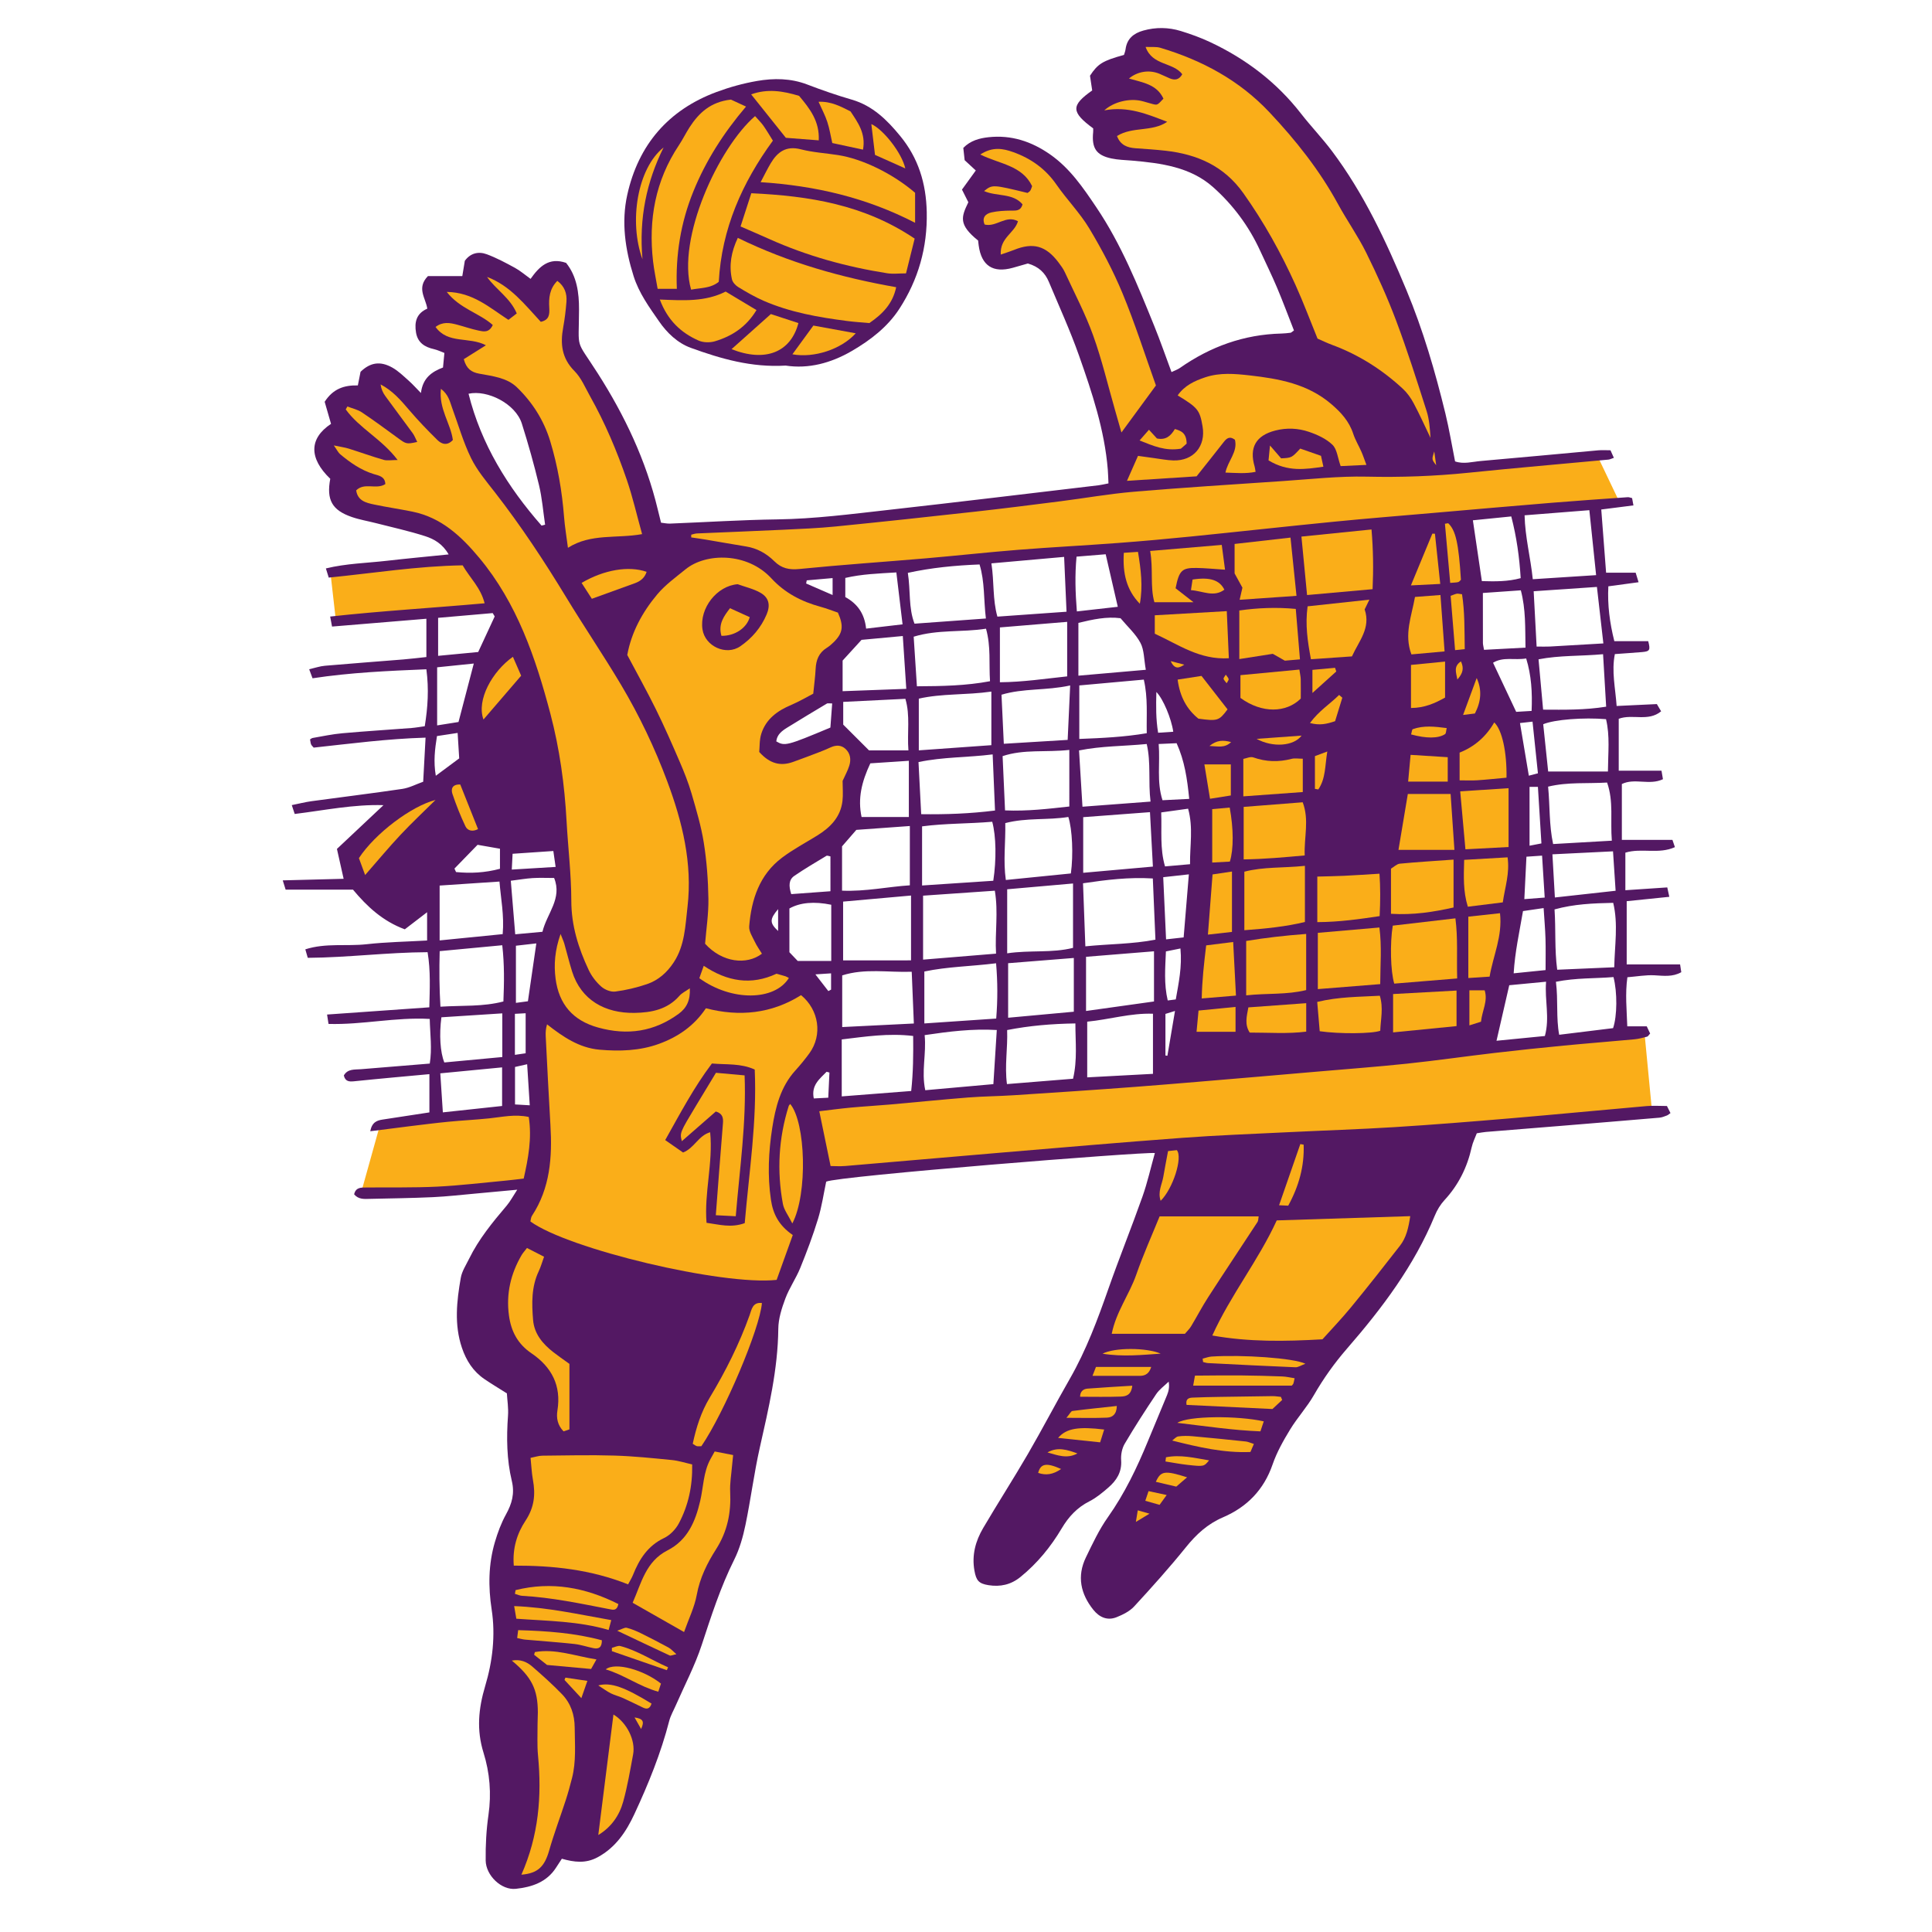 <svg version="1.1" id="svg" xmlns="http://www.w3.org/2000/svg" xmlns:xlink="http://www.w3.org/1999/xlink" x="0px" y="0px"
	 width="200px" height="200px" viewBox="0 0 200 200" enable-background="new 0 0 200 200" xml:space="preserve">
<path fill-rule="evenodd" clip-rule="evenodd" fill="#faae19" class="fill" d="M34.203,59.251l0.55,4.842l16.619-1.1c0,0-2.201-5.283-3.522-5.283
	C46.529,57.71,34.203,59.251,34.203,59.251z"/>
<path fill-rule="evenodd" clip-rule="evenodd" fill="#faae19" class="fill" d="M69.092,54.739c0,0,3.633,1.651,5.173,1.981
	c1.541,0.331,6.603,2.972,6.603,2.972s6.934-0.551,11.447-0.991c4.513-0.44,29.056-2.422,35.77-3.192s39.621-3.412,39.621-3.412
	l-2.312-4.843c0,0-12.987,1.32-27.075,2.091s-33.018,2.532-36.648,3.082c-3.633,0.55-14.308,1.54-19.041,1.761
	C77.896,54.409,69.092,54.739,69.092,54.739z"/>
<path fill-rule="evenodd" clip-rule="evenodd" fill="#faae19" class="fill" d="M83.95,114.391c0,0,37.31-2.862,52.168-4.183
	c14.858-1.32,34.118-3.302,34.118-3.302l0.771,8.035c0,0-30.927,2.75-48.206,3.521c-17.279,0.771-37.42,3.302-37.42,3.302
	L83.95,114.391z"/>
<path fill-rule="evenodd" clip-rule="evenodd" fill="#faae19" class="fill" d="M37.395,123.416c0,0,14.858-0.33,17.06-0.771
	c2.201-0.44,1.21-7.153,1.21-7.153s-7.483-0.44-10.785,0.33s-5.613,0.88-5.613,0.88L37.395,123.416z"/>
<path class="stroke" fill="#531863"  fill-rule="evenodd" clip-rule="evenodd" d="M114.748,50.041c-0.026-0.537-0.034-0.98-0.069-1.42
	c-0.333-4.102-1.626-7.972-2.979-11.809c-0.914-2.592-2.062-5.101-3.125-7.639c-0.385-0.919-1.044-1.576-2.171-1.896
	c-0.44,0.126-1.001,0.292-1.563,0.447c-2.049,0.565-3.24-0.215-3.527-2.307c-0.024-0.178-0.042-0.357-0.061-0.515
	c-2.065-1.668-1.742-2.446-1.011-3.966c-0.184-0.365-0.382-0.759-0.659-1.31c0.439-0.607,0.902-1.248,1.43-1.977
	c-0.318-0.295-0.703-0.651-1.153-1.067c-0.042-0.395-0.091-0.835-0.139-1.272c0.745-0.762,1.668-1.002,2.604-1.105
	c2.353-0.258,4.447,0.43,6.379,1.778c2.059,1.436,3.422,3.45,4.789,5.478c2.573,3.816,4.279,8.055,5.997,12.287
	c0.625,1.541,1.168,3.114,1.784,4.768c0.336-0.162,0.63-0.258,0.871-0.427c3.158-2.211,6.635-3.468,10.509-3.562
	c0.315-0.008,0.632-0.042,0.944-0.082c0.075-0.009,0.141-0.092,0.352-0.238c-0.572-1.456-1.132-2.965-1.757-4.446
	c-0.543-1.287-1.163-2.54-1.745-3.81c-1.164-2.545-2.827-4.771-4.891-6.598c-2.336-2.068-5.359-2.464-8.36-2.727
	c-0.719-0.062-1.449-0.074-2.15-0.224c-1.57-0.335-2.05-1.073-1.884-2.729c0.013-0.13,0.002-0.262,0.002-0.383
	c-2.291-1.694-2.319-2.366-0.101-3.927c-0.072-0.481-0.151-1.006-0.228-1.525c0.808-1.234,1.319-1.551,3.518-2.153
	c0.05-0.173,0.137-0.378,0.164-0.591c0.143-1.094,0.844-1.652,1.832-1.929c1.299-0.365,2.61-0.346,3.887,0.045
	c1.036,0.318,2.064,0.691,3.045,1.152c3.697,1.738,6.871,4.149,9.396,7.395c1.025,1.319,2.191,2.531,3.195,3.866
	c3.311,4.405,5.609,9.34,7.721,14.407c1.73,4.155,2.975,8.432,4.034,12.779c0.394,1.618,0.663,3.267,1.001,4.955
	c0.898,0.311,1.789,0.033,2.664-0.042c4.056-0.349,8.109-0.74,12.163-1.106c0.401-0.036,0.81-0.004,1.261-0.004
	c0.115,0.258,0.217,0.482,0.35,0.781c-0.25,0.084-0.404,0.169-0.566,0.185c-4.818,0.452-9.642,0.862-14.457,1.357
	c-3.518,0.361-7.027,0.488-10.568,0.407c-2.885-0.065-5.781,0.262-8.67,0.457c-5.146,0.346-10.295,0.672-15.434,1.107
	c-2.565,0.218-5.11,0.671-7.667,0.995c-2.915,0.37-5.832,0.74-8.753,1.065C96.141,53.5,91.328,54.02,86.512,54.5
	c-1.799,0.18-3.61,0.252-5.418,0.338c-2.982,0.142-5.968,0.252-8.953,0.384c-0.197,0.009-0.391,0.085-0.586,0.129
	c0,0.094,0,0.188,0,0.282c0.508,0.075,1.017,0.144,1.522,0.229c1.382,0.232,2.76,0.483,4.143,0.705
	c1.163,0.186,2.132,0.732,2.954,1.547c0.731,0.724,1.527,0.893,2.58,0.788c4.363-0.438,8.741-0.731,13.111-1.106
	c3.195-0.274,6.384-0.629,9.581-0.883c3.423-0.271,6.853-0.446,10.276-0.703c2.523-0.189,5.046-0.417,7.564-0.67
	c4.945-0.498,9.885-1.047,14.832-1.535c3.371-0.333,6.748-0.602,10.124-0.895c4.14-0.358,8.279-0.725,12.421-1.064
	c2.613-0.215,5.229-0.391,7.845-0.577c0.124-0.009,0.254,0.052,0.447,0.095c0.035,0.196,0.072,0.396,0.138,0.755
	c-1.134,0.144-2.177,0.276-3.33,0.424c0.17,2.234,0.332,4.336,0.501,6.544c1.03,0,2.001,0,3.06,0
	c0.088,0.288,0.17,0.559,0.301,0.985c-1.07,0.145-2.034,0.275-3.129,0.423c-0.1,1.933,0.142,3.777,0.619,5.677
	c1.203,0,2.361,0,3.508,0c0.242,0.93,0.167,1.062-0.645,1.131c-0.896,0.075-1.794,0.134-2.808,0.208
	c-0.357,1.792,0.054,3.5,0.184,5.372c1.435-0.068,2.768-0.131,4.163-0.197c0.136,0.23,0.262,0.443,0.443,0.748
	c-1.343,1.106-2.959,0.246-4.389,0.773c0,1.753,0,3.534,0,5.372c1.529,0,2.947,0,4.427,0c0.05,0.294,0.093,0.541,0.151,0.883
	c-1.4,0.669-2.924-0.152-4.255,0.5c0,1.879,0,3.789,0,5.782c1.838,0,3.494,0,5.237,0c0.065,0.193,0.146,0.429,0.256,0.752
	c-1.685,0.763-3.469,0.058-5.129,0.571c0,1.252,0,2.488,0,3.889c1.527-0.103,2.898-0.194,4.338-0.292
	c0.07,0.323,0.123,0.565,0.211,0.974c-1.496,0.153-2.903,0.298-4.411,0.452c0,2.193,0,4.291,0,6.542c1.843,0,3.669,0,5.527,0
	c0.054,0.352,0.087,0.562,0.124,0.808c-0.907,0.516-1.832,0.372-2.78,0.322c-0.886-0.046-1.784,0.12-2.8,0.202
	c-0.241,1.721-0.068,3.357-0.01,5.083c0.75,0,1.368,0,2.016,0c0.136,0.289,0.242,0.515,0.349,0.741
	c-0.138,0.148-0.212,0.3-0.319,0.328c-0.432,0.114-0.871,0.232-1.313,0.273c-2.43,0.227-4.863,0.415-7.292,0.649
	c-2.386,0.23-4.771,0.479-7.152,0.758c-3.041,0.356-6.07,0.794-9.115,1.115c-3.101,0.327-6.213,0.556-9.319,0.826
	c-1.983,0.172-3.966,0.347-5.949,0.513c-4.279,0.358-8.558,0.735-12.839,1.061c-4.193,0.319-8.389,0.593-12.585,0.867
	c-1.577,0.104-3.161,0.111-4.737,0.235c-2.696,0.213-5.388,0.489-8.082,0.727c-1.352,0.119-2.707,0.193-4.057,0.319
	c-1.101,0.103-2.197,0.253-3.249,0.377c0.388,1.888,0.768,3.726,1.169,5.672c0.396,0,0.971,0.042,1.538-0.006
	c5.316-0.448,10.632-0.921,15.949-1.368c6.312-0.53,12.622-1.079,18.938-1.547c3.609-0.268,7.229-0.4,10.844-0.578
	c3.705-0.183,7.412-0.298,11.111-0.529c4.017-0.251,8.028-0.575,12.039-0.915c4.687-0.397,9.369-0.854,14.056-1.264
	c0.672-0.059,1.354-0.008,2.103-0.008c0.107,0.217,0.22,0.439,0.367,0.732c-0.152,0.105-0.251,0.206-0.371,0.25
	c-0.25,0.094-0.508,0.204-0.77,0.227c-3.379,0.29-6.76,0.566-10.141,0.843c-2.611,0.213-5.223,0.42-7.835,0.634
	c-0.266,0.022-0.528,0.077-0.933,0.138c-0.173,0.461-0.418,0.939-0.53,1.448c-0.461,2.077-1.366,3.905-2.821,5.477
	c-0.42,0.455-0.762,1.024-0.997,1.599c-2.132,5.181-5.458,9.589-9.083,13.76c-1.318,1.52-2.44,3.096-3.434,4.823
	c-0.717,1.249-1.715,2.333-2.465,3.566c-0.699,1.148-1.375,2.347-1.81,3.61c-0.901,2.626-2.66,4.411-5.128,5.47
	c-1.608,0.69-2.771,1.767-3.846,3.101c-1.701,2.11-3.516,4.132-5.354,6.126c-0.467,0.505-1.166,0.852-1.821,1.115
	c-0.953,0.383-1.784,0.008-2.401-0.759c-1.328-1.652-1.72-3.483-0.771-5.441c0.687-1.416,1.362-2.865,2.266-4.142
	c1.739-2.457,3.018-5.129,4.153-7.892c0.652-1.59,1.328-3.171,1.978-4.763c0.162-0.399,0.263-0.824,0.167-1.388
	c-0.436,0.427-0.96,0.796-1.293,1.292c-1.132,1.686-2.232,3.395-3.263,5.145c-0.28,0.477-0.404,1.135-0.364,1.692
	c0.089,1.228-0.476,2.098-1.32,2.832c-0.612,0.531-1.255,1.068-1.971,1.431c-1.267,0.641-2.148,1.596-2.859,2.795
	c-1.139,1.918-2.534,3.626-4.282,5.042c-0.99,0.802-2.09,1.034-3.306,0.84c-1.005-0.161-1.264-0.483-1.447-1.489
	c-0.292-1.604,0.106-3.075,0.903-4.428c1.51-2.569,3.126-5.076,4.623-7.653c1.494-2.572,2.867-5.214,4.347-7.795
	c1.695-2.956,2.873-6.122,3.995-9.323c1.119-3.192,2.389-6.331,3.518-9.52c0.52-1.467,0.86-2.997,1.289-4.526
	c-1.306-0.13-32.82,2.387-34.024,2.964c-0.261,1.226-0.452,2.57-0.845,3.854c-0.525,1.721-1.162,3.411-1.84,5.079
	c-0.441,1.085-1.135,2.071-1.543,3.166c-0.375,1.002-0.721,2.089-0.73,3.142c-0.043,4.204-1.004,8.243-1.918,12.306
	c-0.595,2.641-0.93,5.34-1.482,7.992c-0.254,1.227-0.606,2.475-1.162,3.589c-1.422,2.847-2.383,5.847-3.373,8.855
	c-0.703,2.135-1.768,4.15-2.67,6.219c-0.234,0.537-0.54,1.057-0.685,1.616c-0.861,3.345-2.157,6.532-3.606,9.646
	c-0.835,1.796-1.923,3.455-3.8,4.471c-1.242,0.672-2.419,0.52-3.71,0.157c-0.211,0.323-0.406,0.614-0.594,0.91
	c-0.971,1.531-2.545,2.03-4.173,2.204c-1.497,0.16-3.098-1.385-3.118-2.933c-0.02-1.576,0.064-3.168,0.289-4.726
	c0.316-2.201,0.135-4.35-0.513-6.432c-0.733-2.354-0.528-4.559,0.173-6.905c0.762-2.544,1.08-5.237,0.67-7.912
	c-0.361-2.363-0.34-4.688,0.332-6.978c0.289-0.986,0.654-1.973,1.149-2.869c0.616-1.116,0.919-2.16,0.604-3.475
	c-0.53-2.205-0.557-4.473-0.394-6.742c0.058-0.792-0.075-1.597-0.116-2.317c-0.878-0.556-1.614-0.995-2.323-1.478
	c-1.166-0.795-1.883-1.915-2.331-3.242c-0.812-2.404-0.54-4.83-0.118-7.241c0.119-0.686,0.545-1.324,0.86-1.97
	c1.002-2.044,2.433-3.786,3.894-5.507c0.365-0.429,0.631-0.943,1.091-1.646c-1.627,0.15-2.954,0.278-4.283,0.397
	c-1.485,0.133-2.968,0.306-4.456,0.375c-2.17,0.101-4.342,0.126-6.512,0.176c-0.574,0.014-1.175,0.079-1.634-0.47
	c0.171-0.746,0.735-0.701,1.269-0.707c2.443-0.024,4.891,0.031,7.33-0.088c2.39-0.118,4.771-0.41,7.155-0.631
	c0.537-0.05,1.072-0.121,1.799-0.204c0.466-2.077,0.866-4.161,0.524-6.378c-1.449-0.313-2.771,0.009-4.104,0.146
	c-1.395,0.144-2.797,0.211-4.192,0.347c-1.35,0.131-2.696,0.303-4.043,0.467c-1.313,0.16-2.625,0.333-4.07,0.518
	c0.18-0.937,0.689-1.121,1.294-1.211c1.561-0.233,3.121-0.477,4.829-0.739c0-1.23,0-2.504,0-3.961
	c-1.276,0.117-2.517,0.228-3.755,0.345c-1.351,0.127-2.701,0.255-4.051,0.395c-0.488,0.05-0.912,0.025-1.051-0.605
	c0.403-0.704,1.117-0.593,1.775-0.646c2.337-0.188,4.672-0.382,7.12-0.583c0.251-1.555,0.034-3.019-0.003-4.621
	c-3.547-0.2-6.969,0.618-10.478,0.517c-0.044-0.288-0.083-0.54-0.149-0.972c3.528-0.249,6.971-0.491,10.584-0.747
	c0.043-1.914,0.145-3.733-0.178-5.708c-4.165,0.019-8.245,0.553-12.404,0.585c-0.073-0.252-0.143-0.496-0.254-0.879
	c2.114-0.679,4.256-0.297,6.332-0.529c2.055-0.229,4.131-0.262,6.275-0.386c0-0.97,0-1.848,0-2.927
	c-0.853,0.654-1.577,1.209-2.308,1.769c-2.288-0.844-3.917-2.369-5.366-4.109c-2.324,0-4.621,0-6.971,0
	c-0.093-0.299-0.166-0.535-0.299-0.958c2.161-0.056,4.197-0.108,6.303-0.163c-0.263-1.174-0.48-2.147-0.693-3.092
	c1.701-1.6,3.261-3.065,4.818-4.531c-3.117-0.095-6.108,0.535-9.19,0.912c-0.087-0.265-0.164-0.499-0.302-0.917
	c0.751-0.151,1.391-0.316,2.041-0.405c3.133-0.429,6.272-0.809,9.4-1.273c0.73-0.108,1.424-0.481,2.162-0.742
	c0.084-1.555,0.16-2.979,0.246-4.564c-3.979,0.117-7.774,0.622-11.581,1.033c-0.104-0.123-0.211-0.211-0.264-0.323
	c-0.057-0.118-0.062-0.26-0.114-0.528c0.055-0.031,0.164-0.131,0.287-0.151c1.016-0.175,2.028-0.394,3.053-0.485
	c2.385-0.214,4.776-0.36,7.164-0.544c0.438-0.034,0.874-0.116,1.372-0.184c0.317-1.971,0.438-3.838,0.167-5.894
	c-3.96,0.163-7.861,0.336-11.785,0.931c-0.111-0.303-0.198-0.535-0.347-0.935c0.613-0.141,1.113-0.317,1.626-0.361
	c2.701-0.235,5.407-0.433,8.111-0.653c0.797-0.065,1.59-0.164,2.396-0.25c0-1.357,0-2.552,0-3.963
	c-3.327,0.274-6.503,0.538-9.767,0.808c-0.065-0.354-0.111-0.597-0.193-1.036c5.327-0.587,10.613-0.892,15.988-1.373
	c-0.402-1.62-1.531-2.638-2.273-3.929c-4.682,0.075-9.235,0.808-13.863,1.27c-0.096-0.306-0.171-0.548-0.296-0.95
	c2.121-0.515,4.231-0.552,6.309-0.791c2.085-0.239,4.176-0.432,6.399-0.658c-0.623-1.095-1.51-1.594-2.428-1.889
	c-1.672-0.537-3.396-0.913-5.102-1.351c-0.829-0.213-1.682-0.353-2.487-0.631c-2.062-0.71-2.646-1.78-2.238-3.96
	c-2.218-2.123-2.203-4.177,0.08-5.686c-0.224-0.778-0.454-1.574-0.659-2.284c0.861-1.338,2.002-1.73,3.435-1.695
	c0.094-0.474,0.188-0.943,0.28-1.41c1.002-0.968,2.04-1.144,3.307-0.425c0.617,0.351,1.143,0.873,1.682,1.349
	c0.395,0.348,0.744,0.746,1.262,1.272c0.189-1.561,1.133-2.205,2.285-2.64c0.047-0.494,0.089-0.94,0.143-1.507
	c-0.341-0.127-0.698-0.307-1.076-0.392c-0.96-0.216-1.679-0.663-1.859-1.712c-0.184-1.08,0.031-1.987,1.164-2.48
	c-0.148-1.085-1.146-2.122,0.066-3.372c1.039,0,2.234,0,3.56,0c0.088-0.537,0.172-1.048,0.261-1.584
	c0.576-0.796,1.411-0.997,2.275-0.676c1.006,0.373,1.966,0.888,2.912,1.404c0.549,0.299,1.03,0.721,1.619,1.143
	c0.9-1.273,1.903-2.272,3.676-1.657c1.119,1.386,1.346,3.107,1.34,4.815c-0.014,4.388-0.432,2.913,1.938,6.621
	c2.787,4.361,4.996,9.015,6.212,14.087c0.104,0.438,0.216,0.875,0.34,1.374c0.319,0.035,0.625,0.105,0.927,0.094
	c3.703-0.146,7.404-0.385,11.107-0.436c3.854-0.053,7.66-0.551,11.475-0.978c7.274-0.814,14.541-1.698,21.812-2.557
	C114.018,50.199,114.281,50.13,114.748,50.041z M103.11,98.721c-0.124-2.222,0.251-4.268-0.125-6.516
	c-2.518,0.175-4.95,0.343-7.428,0.514c0,2.252,0,4.34,0,6.622C98.098,99.133,100.504,98.935,103.11,98.721z M119.34,90.938
	c-2.501-0.15-4.797,0.139-7.226,0.499c0.081,2.211,0.159,4.304,0.242,6.527c2.503-0.254,4.829-0.222,7.254-0.69
	C119.518,95.11,119.431,93.054,119.34,90.938z M102.824,91.176c0.332-2.167,0.298-4.605-0.108-6.108
	c-2.408,0.209-4.864,0.16-7.263,0.477c0,2.074,0,3.989,0,6.121C98.033,91.495,100.439,91.334,102.824,91.176z M94.31,99.416
	c0-2.36,0-4.46,0-6.71c-2.45,0.219-4.759,0.425-7.031,0.628c0,2.167,0,4.129,0,6.083C89.656,99.416,91.898,99.416,94.31,99.416z
	 M104.263,92.058c0,2.259,0,4.35,0,6.629c2.367-0.355,4.622-0.009,6.817-0.565c0-2.22,0-4.347,0-6.664
	C108.67,91.67,106.451,91.865,104.263,92.058z M56.063,54.41c0.122-0.031,0.244-0.063,0.366-0.095
	c-0.203-1.364-0.309-2.75-0.629-4.086c-0.514-2.145-1.114-4.273-1.779-6.377c-0.654-2.067-3.568-3.523-5.518-3.093
	C49.814,45.999,52.559,50.414,56.063,54.41z M165.229,59.538c-0.24-2.307-0.464-4.442-0.7-6.724
	c-2.315,0.183-4.451,0.353-6.705,0.53c0.055,2.286,0.618,4.361,0.849,6.617C160.857,59.82,162.914,59.687,165.229,59.538z
	 M95.362,84.284c2.603,0.035,5.046-0.053,7.642-0.379c-0.082-1.944-0.159-3.767-0.244-5.81c-2.615,0.33-5.109,0.255-7.677,0.794
	C95.179,80.726,95.268,82.457,95.362,84.284z M87.137,113.498c2.43-0.188,4.742-0.369,7.19-0.559
	c0.214-1.962,0.222-3.771,0.204-5.696c-2.571-0.308-4.941,0.067-7.395,0.359C87.137,109.564,87.137,111.395,87.137,113.498z
	 M112.057,83.511c2.441-0.184,4.66-0.352,7.047-0.531c-0.256-2.087,0.062-4.003-0.396-5.961c-2.394,0.234-4.676,0.197-7.006,0.666
	C111.82,79.636,111.932,81.464,112.057,83.511z M88.647,85.909c-0.616,0.709-1.108,1.277-1.478,1.704c0,1.613,0,3.04,0,4.587
	c2.459,0.105,4.745-0.409,7.018-0.552c0-2.089,0-4.043,0-6.139C92.201,85.653,90.41,85.782,88.647,85.909z M95.688,105.946
	c2.615-0.178,4.98-0.338,7.439-0.505c0.158-1.956,0.152-3.767-0.013-5.723c-2.589,0.325-5.049,0.348-7.427,0.853
	C95.688,102.407,95.688,104.057,95.688,105.946z M119.355,104.942c-2.309-0.084-4.501,0.596-6.807,0.821c0,1.934,0,3.749,0,5.765
	c2.306-0.123,4.477-0.238,6.807-0.363C119.355,109.047,119.355,107.051,119.355,104.942z M102.059,64.027
	c-0.24-1.992-0.107-3.794-0.656-5.594c-2.56,0.101-4.98,0.336-7.424,0.87c0.296,1.867,0.052,3.6,0.691,5.26
	C97.114,64.386,99.48,64.214,102.059,64.027z M102.834,112.229c0.117-1.876,0.229-3.655,0.353-5.603
	c-2.53-0.146-4.933,0.152-7.468,0.529c0.193,1.957-0.357,3.726,0.064,5.704C98.16,112.647,100.467,112.441,102.834,112.229z
	 M102.625,77.14c0-1.943,0-3.63,0-5.547c-2.625,0.375-5.091,0.182-7.51,0.73c0,1.794,0,3.478,0,5.353
	C97.682,77.493,100.13,77.318,102.625,77.14z M94.918,71.045c2.638-0.014,5.08-0.057,7.568-0.526
	c-0.124-1.826,0.107-3.572-0.414-5.437c-2.492,0.392-4.969,0.062-7.488,0.828C94.697,67.652,94.805,69.295,94.918,71.045z
	 M110.158,57.65c-2.562,0.228-4.959,0.44-7.529,0.669c0.299,1.919,0.112,3.713,0.621,5.514c2.434-0.172,4.743-0.336,7.157-0.508
	C110.32,61.351,110.242,59.569,110.158,57.65z M104.123,91.096c2.336-0.234,4.552-0.457,6.733-0.676
	c0.266-1.92,0.15-4.571-0.263-5.848c-2.124,0.348-4.338,0.06-6.527,0.635C104.109,87.209,103.838,89.087,104.123,91.096z
	 M104.24,112.224c2.354-0.19,4.574-0.37,6.842-0.553c0.459-1.965,0.241-3.779,0.242-5.725c-2.46,0.038-4.741,0.23-7.065,0.685
	C104.328,108.542,103.987,110.314,104.24,112.224z M110.696,77.631c-2.462,0.274-4.681-0.098-6.907,0.643
	c0.083,1.861,0.166,3.687,0.253,5.618c2.331,0.099,4.501-0.168,6.654-0.403C110.696,81.515,110.696,79.681,110.696,77.631z
	 M167.107,100.131c0.042-2.291,0.423-4.454-0.108-6.669c-2.098,0.046-4.052,0.122-6.074,0.68c0.142,2.104-0.007,4.116,0.276,6.245
	C163.232,100.299,165.111,100.218,167.107,100.131z M110.473,64.374c-2.455,0.203-4.746,0.393-6.963,0.577c0,1.993,0,3.768,0,5.676
	c2.432-0.022,4.662-0.367,6.963-0.608C110.473,68.144,110.473,66.407,110.473,64.374z M87.185,106.321
	c2.525-0.125,4.896-0.243,7.417-0.368c-0.076-1.848-0.146-3.577-0.221-5.357c-2.494,0.083-4.834-0.374-7.196,0.377
	C87.185,102.737,87.185,104.437,87.185,106.321z M119.348,89.709c-0.104-1.944-0.199-3.71-0.303-5.635
	c-2.434,0.183-4.652,0.35-6.912,0.519c0,1.996,0,3.804,0,5.758C114.566,90.135,116.834,89.933,119.348,89.709z M165.98,66.607
	c-0.232-2.044-0.44-3.863-0.667-5.848c-2.189,0.149-4.275,0.292-6.548,0.447c0.105,1.977,0.202,3.792,0.305,5.726
	c0.579,0,0.978,0.018,1.373-0.003C162.236,66.831,164.029,66.721,165.98,66.607z M111.729,70.956c0,1.957,0,3.686,0,5.539
	c2.39-0.092,4.66-0.2,6.983-0.593c-0.042-1.887,0.135-3.629-0.305-5.549C116.194,70.553,114.058,70.746,111.729,70.956z
	 M104.362,99.711c0,1.891,0,3.668,0,5.645c2.376-0.218,4.63-0.425,6.8-0.624c0-1.943,0-3.714,0-5.563
	C108.809,99.356,106.62,99.531,104.362,99.711z M45.516,98.462c-0.051,1.971-0.039,3.826,0.078,5.75
	c2.293-0.143,4.401,0.017,6.518-0.54c0.078-1.947,0.111-3.81-0.118-5.821C49.754,98.062,47.665,98.259,45.516,98.462z
	 M166.856,87.027c-0.171-2.113,0.202-4.047-0.491-6.018c-2.038,0.126-4.042-0.072-6.106,0.424c0.197,2.019,0.091,3.937,0.519,5.942
	C162.818,87.259,164.737,87.149,166.856,87.027z M112.427,104.657c2.52-0.354,4.77-0.668,7.035-0.985c0-1.805,0-3.443,0-5.194
	c-2.452,0.199-4.761,0.386-7.035,0.57C112.427,100.952,112.427,102.683,112.427,104.657z M110.783,70.959
	c-2.521,0.548-4.829,0.271-7.108,0.958c0.08,1.705,0.157,3.339,0.239,5.078c2.281-0.139,4.415-0.268,6.61-0.402
	C110.611,74.694,110.689,72.998,110.783,70.959z M45.511,97.352c2.208-0.22,4.337-0.433,6.527-0.651
	c0.171-1.963-0.198-3.696-0.332-5.442c-2.13,0.142-4.078,0.271-6.195,0.413C45.511,93.585,45.511,95.362,45.511,97.352z
	 M165.949,67.723c-2.311,0.212-4.485,0.104-6.68,0.53c0.163,1.793,0.312,3.439,0.473,5.21c2.188,0.012,4.312,0.048,6.527-0.308
	C166.162,71.333,166.064,69.676,165.949,67.723z M160.266,79.865c2.158,0,4.117,0,6.186,0c0.014-1.917,0.221-3.688-0.197-5.417
	c-2.316-0.195-5.341,0.034-6.502,0.524C159.918,76.565,160.092,78.204,160.266,79.865z M118.615,69.336
	c-0.197-1.087-0.165-2.048-0.556-2.785c-0.493-0.93-1.331-1.676-2.063-2.553c-1.434-0.19-2.869,0.121-4.361,0.483
	c0,1.832,0,3.571,0,5.465C113.932,69.746,116.113,69.555,118.615,69.336z M161.07,101.633c0.244,1.963,0.004,3.711,0.336,5.486
	c1.978-0.243,3.804-0.467,5.579-0.686c0.427-1.237,0.45-3.718,0.043-5.287C165.115,101.304,163.154,101.216,161.07,101.633z
	 M87.227,68.383c0,1.073,0,2.045,0,3.169c2.204-0.081,4.295-0.158,6.591-0.243c-0.124-1.886-0.235-3.569-0.36-5.468
	c-1.551,0.144-2.957,0.274-4.272,0.396C88.48,67.009,87.875,67.672,87.227,68.383z M89.963,77.681c1.159,0,2.535,0,4.076,0
	c-0.143-1.862,0.203-3.591-0.314-5.339c-2.216,0.109-4.303,0.212-6.435,0.317c0,1.044,0,1.88,0,2.353
	C88.311,76.032,89.09,76.81,89.963,77.681z M51.998,109.424c0-1.627,0-2.994,0-4.521c-2.177,0.141-4.259,0.275-6.305,0.407
	c-0.236,1.797-0.125,3.622,0.303,4.675C47.898,109.808,49.847,109.625,51.998,109.424z M90.096,79.021
	c-0.904,1.928-1.314,3.647-0.906,5.556c1.65,0,3.287,0,4.893,0c0-1.988,0-3.833,0-5.82C92.592,78.855,91.312,78.94,90.096,79.021z
	 M160.961,92.907c2.216-0.245,4.194-0.464,6.287-0.696c-0.094-1.424-0.175-2.661-0.269-4.081c-2.112,0.104-4.102,0.202-6.273,0.309
	C160.793,89.949,160.87,91.318,160.961,92.907z M152.472,53.861c0.331,2.237,0.624,4.224,0.93,6.295
	c1.38,0.038,2.662,0.061,4.019-0.306c-0.135-2.19-0.421-4.25-0.975-6.389C155.084,53.599,153.849,53.723,152.472,53.861z
	 M89.66,65.074c1.295-0.151,2.44-0.286,3.773-0.442c-0.219-1.827-0.423-3.539-0.643-5.375c-1.878,0.116-3.565,0.17-5.285,0.57
	c0,0.73,0,1.346,0,1.979C88.74,62.489,89.492,63.492,89.66,65.074z M51.977,110.495c-2.195,0.211-4.195,0.404-6.398,0.617
	c0.092,1.392,0.172,2.617,0.265,4.04c2.194-0.236,4.188-0.451,6.134-0.661C51.977,113.112,51.977,111.95,51.977,110.495z
	 M157.918,67.042c-0.039-2.076,0.038-3.949-0.482-5.932c-1.336,0.094-2.607,0.183-3.929,0.275c0,1.858-0.003,3.518,0.004,5.178
	c0.001,0.171,0.053,0.341,0.114,0.707C155.059,67.193,156.458,67.119,157.918,67.042z M86.051,93.659
	c-1.771-0.363-3.227-0.233-4.332,0.386c0,1.433,0,2.91,0,4.53c0.297,0.312,0.633,0.663,0.861,0.903c1.285,0,2.345,0,3.471,0
	C86.051,97.445,86.051,95.54,86.051,93.659z M159.925,107.247c0.524-1.913-0.033-3.671,0.124-5.621
	c-1.389,0.133-2.57,0.246-3.812,0.364c-0.44,1.918-0.85,3.701-1.319,5.749C156.724,107.561,158.303,107.406,159.925,107.247z
	 M57.362,90.888c-0.782,0-1.499-0.035-2.21,0.01c-0.71,0.044-1.414,0.168-2.274,0.276c0.153,1.85,0.3,3.619,0.458,5.544
	c1.002-0.092,1.881-0.173,2.818-0.26C56.608,94.562,58.229,93.021,57.362,90.888z M111.443,57.624
	c-0.183,1.938-0.121,3.711,0.033,5.67c1.518-0.172,2.867-0.324,4.237-0.479c-0.435-1.889-0.827-3.591-1.253-5.438
	C113.491,57.457,112.564,57.533,111.443,57.624z M51.211,63.814c-0.068-0.116-0.137-0.231-0.206-0.347
	c-1.893,0.164-3.784,0.329-5.651,0.491c0,1.393,0,2.579,0,3.934c1.518-0.145,2.883-0.275,4.149-0.396
	C50.127,66.151,50.668,64.983,51.211,63.814z M159.997,100.422c0-1.161,0.024-2.195-0.007-3.227
	c-0.031-1.014-0.121-2.025-0.195-3.192c-0.844,0.123-1.483,0.217-2.135,0.312c-0.375,2.19-0.832,4.23-0.966,6.443
	C157.896,100.636,158.91,100.533,159.997,100.422z M47.465,74.741c0.54-2.066,1.037-3.966,1.582-6.052
	c-1.314,0.136-2.498,0.257-3.794,0.391c0,2.071,0,3.979,0,6.013C46.068,74.963,46.77,74.851,47.465,74.741z M123.193,89.462
	c-0.028-1.927,0.348-3.77-0.201-5.746c-0.971,0.134-1.83,0.253-2.785,0.386c0.078,1.922-0.153,3.707,0.395,5.588
	C121.453,89.615,122.24,89.546,123.193,89.462z M156.955,73.69c0.582-0.035,1.057-0.063,1.597-0.096
	c0.081-1.916-0.022-3.669-0.562-5.43c-1.215,0.204-2.363-0.205-3.43,0.443C155.359,70.303,156.124,71.927,156.955,73.69z
	 M123.107,82.7c-0.207-2.086-0.478-3.933-1.304-5.763c-0.578,0.025-1.136,0.05-1.857,0.082c0.164,1.998-0.227,3.877,0.396,5.82
	C121.25,82.793,122.083,82.751,123.107,82.7z M120.416,90.807c0.102,2.226,0.196,4.27,0.295,6.436
	c0.695-0.077,1.21-0.135,1.819-0.203c0.181-2.185,0.353-4.268,0.54-6.527C122.102,90.62,121.359,90.702,120.416,90.807z
	 M85.967,88.653c-0.168-0.027-0.332-0.108-0.414-0.058c-1.115,0.674-2.243,1.333-3.318,2.07c-0.593,0.406-0.596,1.047-0.326,1.894
	c1.315-0.097,2.634-0.193,4.059-0.298C85.967,90.975,85.967,89.826,85.967,88.653z M86.147,72.821c-0.364,0-0.471-0.034-0.535,0.005
	c-1.384,0.829-2.768,1.657-4.138,2.507c-0.535,0.332-1.041,0.715-1.113,1.414c0.875,0.513,1.108,0.453,5.601-1.429
	C86.02,74.543,86.082,73.712,86.147,72.821z M54.65,103.65c0.301-2.062,0.575-3.949,0.871-5.99c-0.807,0.092-1.486,0.17-2.113,0.241
	c0,2.046,0,3.939,0,5.916C53.926,103.748,54.266,103.702,54.65,103.65z M47.045,89.915c0.055,0.12,0.109,0.239,0.164,0.359
	c1.496,0.148,2.98,0.081,4.547-0.338c0-0.682,0-1.321,0-2.076c-0.824-0.144-1.555-0.272-2.318-0.406
	C48.592,88.323,47.818,89.119,47.045,89.915z M47.537,78.508c-0.057-0.908-0.105-1.701-0.163-2.636
	c-0.814,0.124-1.457,0.222-2.138,0.325c-0.216,1.368-0.377,2.619-0.121,4.109C46.035,79.624,46.748,79.094,47.537,78.508z
	 M159.907,92.916c-0.096-1.526-0.18-2.856-0.272-4.341c-0.589,0.04-1.046,0.071-1.618,0.11c-0.074,1.509-0.142,2.882-0.218,4.393
	C158.575,93.018,159.143,92.975,159.907,92.916z M122.199,98.186c-0.604,0.123-1.024,0.208-1.504,0.305
	c-0.07,1.727-0.217,3.363,0.188,5.076c0.315-0.041,0.558-0.072,0.833-0.107C122.016,101.746,122.379,100.095,122.199,98.186z
	 M57.518,89.743c-0.097-0.667-0.166-1.149-0.237-1.647c-1.481,0.101-2.8,0.19-4.218,0.287c-0.028,0.553-0.052,1.014-0.084,1.635
	C54.502,89.925,55.865,89.842,57.518,89.743z M158.338,81.458c0,2.083,0,4.031,0,6.089c0.451-0.087,0.779-0.15,1.229-0.237
	c-0.123-1.992-0.242-3.901-0.363-5.852C158.841,81.458,158.63,81.458,158.338,81.458z M157.348,74.85
	c0.32,1.907,0.609,3.627,0.916,5.449c0.334-0.088,0.602-0.158,0.942-0.247c-0.189-1.818-0.37-3.547-0.559-5.348
	C158.1,74.766,157.757,74.804,157.348,74.85z M54.84,114.42c-0.094-1.504-0.178-2.825-0.269-4.251
	c-0.526,0.118-0.9,0.203-1.257,0.283c0,1.345,0,2.583,0,3.879C53.818,114.36,54.212,114.383,54.84,114.42z M53.303,104.951
	c0,1.47,0,2.792,0,4.246c0.428-0.062,0.801-0.116,1.112-0.162c0-1.435,0-2.751,0-4.144
	C54.026,104.912,53.773,104.925,53.303,104.951z M121.455,75.75c-0.195-1.373-1.051-3.415-1.748-4.116
	c-0.039,1.463-0.054,2.809,0.182,4.22C120.514,75.812,120.98,75.781,121.455,75.75z M85.863,111.03
	c-0.098-0.028-0.195-0.055-0.293-0.082c-0.707,0.737-1.611,1.374-1.328,2.762c0.497-0.025,0.924-0.047,1.499-0.076
	C85.785,112.701,85.823,111.865,85.863,111.03z M83.513,60.079c-0.021,0.108-0.041,0.216-0.062,0.324
	c0.852,0.371,1.702,0.741,2.739,1.192c0-0.712,0-1.163,0-1.752C85.215,59.929,84.364,60.003,83.513,60.079z M120.646,104.959
	c0,1.473,0,2.889,0,4.304c0.067,0.01,0.136,0.021,0.203,0.031c0.252-1.488,0.505-2.977,0.786-4.641
	C121.157,104.801,120.924,104.874,120.646,104.959z M85.749,102.596c0.095-0.051,0.19-0.102,0.284-0.152c0-0.518,0-1.035,0-1.683
	c-0.52,0.034-0.96,0.063-1.623,0.106C84.969,101.588,85.359,102.092,85.749,102.596z M80.549,94.113
	c-0.895,1.06-0.879,1.435,0,2.264C80.549,95.646,80.549,94.993,80.549,94.113z"/>
<path class="stroke" fill="#531863"  fill-rule="evenodd" clip-rule="evenodd" d="M81.33,37.845c-3.531,0.216-6.693-0.702-9.805-1.831
	c-1.402-0.51-2.484-1.568-3.295-2.74c-1.018-1.467-2.084-2.927-2.642-4.696c-0.874-2.771-1.28-5.595-0.653-8.417
	c1.148-5.17,4.249-8.787,9.253-10.643c1.347-0.5,2.757-0.889,4.172-1.135c1.741-0.303,3.499-0.29,5.211,0.367
	c1.516,0.581,3.055,1.114,4.612,1.566c2.162,0.628,3.652,2.111,5.01,3.767c1.873,2.282,2.68,4.895,2.744,7.876
	c0.078,3.671-0.879,6.99-2.833,10.006c-1.214,1.872-2.989,3.245-4.927,4.371C86.005,37.597,83.691,38.205,81.33,37.845z"/>
<path fill-rule="evenodd" clip-rule="evenodd" fill="#faae19" class="fill" d="M36.872,50.763c0.874-0.862,2.071-0.042,3.016-0.648
	c-0.022-0.803-0.698-0.886-1.2-1.04c-1.331-0.41-2.433-1.184-3.478-2.058c-0.188-0.158-0.301-0.409-0.655-0.907
	c0.727,0.153,1.148,0.207,1.547,0.332c1.209,0.378,2.399,0.811,3.613,1.161c0.367,0.106,0.791,0.017,1.447,0.017
	c-1.646-2.184-3.956-3.275-5.371-5.238c0.057-0.1,0.113-0.2,0.171-0.301c0.503,0.196,1.06,0.313,1.498,0.606
	c1.276,0.853,2.513,1.77,3.753,2.675c0.835,0.609,0.876,0.632,1.978,0.389c-0.169-0.333-0.283-0.654-0.477-0.919
	c-0.931-1.281-1.89-2.54-2.819-3.821c-0.249-0.341-0.43-0.731-0.496-1.214c1.219,0.634,2.074,1.61,2.929,2.615
	c0.932,1.096,1.932,2.137,2.958,3.145c0.434,0.424,1.014,0.622,1.593-0.009c-0.225-1.711-1.474-3.23-1.235-5.298
	c0.795,0.606,0.923,1.325,1.162,1.977c0.639,1.734,1.146,3.534,1.953,5.186c0.623,1.279,1.582,2.408,2.467,3.545
	c2.695,3.464,5.104,7.116,7.381,10.865c1.853,3.051,3.862,6.006,5.687,9.073c1.892,3.182,3.486,6.523,4.781,9.994
	c1.562,4.187,2.62,8.477,2.095,12.993c-0.229,1.956-0.273,3.978-1.416,5.725c-0.691,1.059-1.6,1.869-2.779,2.269
	c-1.062,0.36-2.173,0.627-3.283,0.769c-0.465,0.06-1.089-0.191-1.451-0.514c-0.529-0.469-0.998-1.077-1.299-1.717
	c-1.064-2.262-1.797-4.587-1.8-7.162c-0.003-2.75-0.34-5.498-0.491-8.249c-0.205-3.76-0.718-7.489-1.674-11.115
	c-1.527-5.787-3.446-11.44-7.37-16.148c-1.85-2.219-3.918-4.161-6.888-4.77c-1.326-0.273-2.672-0.464-3.998-0.745
	C37.889,52.051,37.027,51.841,36.872,50.763z"/>
<path fill-rule="evenodd" clip-rule="evenodd" fill="#faae19" class="fill" d="M82.068,127.85c-0.572,1.591-1.132,3.146-1.67,4.643
	c-5.616,0.611-21.578-3.186-25.491-6.049c0.046-0.176,0.05-0.414,0.159-0.581c1.893-2.875,2.111-6.082,1.915-9.385
	c-0.183-3.064-0.331-6.13-0.488-9.195c-0.02-0.382-0.003-0.766,0.137-1.244c1.662,1.307,3.341,2.441,5.43,2.625
	c2.082,0.183,4.175,0.118,6.157-0.604c1.938-0.707,3.623-1.835,4.859-3.685c3.458,0.897,6.777,0.571,9.85-1.357
	c1.856,1.526,2.237,4.125,0.864,6.014c-0.45,0.62-0.938,1.216-1.454,1.783c-1.536,1.69-2.064,3.822-2.395,5.953
	c-0.381,2.45-0.5,4.941-0.134,7.431C80.022,125.657,80.614,126.853,82.068,127.85z M77.094,126.619
	c0.453-5.309,1.277-10.528,1.035-15.899c-1.432-0.662-2.925-0.492-4.433-0.627c-1.878,2.487-3.291,5.186-4.834,7.928
	c0.733,0.51,1.308,0.91,1.849,1.286c1.173-0.458,1.58-1.747,2.805-2.098c0.314,3.195-0.631,6.256-0.375,9.375
	C74.475,126.765,75.652,127.134,77.094,126.619z"/>
<path fill-rule="evenodd" clip-rule="evenodd" fill="#faae19" class="fill" d="M87.226,80.839c0,0.724,0.065,1.407-0.013,2.074
	c-0.195,1.665-1.249,2.737-2.605,3.576c-1.228,0.759-2.514,1.439-3.66,2.304c-2.334,1.761-3.164,4.323-3.392,7.102
	c-0.043,0.52,0.343,1.091,0.589,1.611c0.203,0.432,0.49,0.824,0.73,1.221c-1.571,1.199-4.109,0.927-5.885-1.032
	c0.121-1.512,0.368-3.084,0.344-4.653c-0.029-1.933-0.172-3.88-0.475-5.788c-0.273-1.731-0.783-3.43-1.273-5.12
	c-0.328-1.12-0.764-2.213-1.227-3.286c-0.785-1.825-1.586-3.646-2.463-5.428c-0.918-1.862-1.934-3.676-2.961-5.616
	c0.421-2.33,1.556-4.428,3.102-6.272c0.83-0.991,1.92-1.776,2.937-2.603c2.095-1.705,6.366-1.776,8.874,0.937
	c1.409,1.522,3.125,2.411,5.083,2.945c0.646,0.176,1.272,0.424,1.81,0.607c0.623,1.4,0.507,2.126-0.429,3.054
	c-0.224,0.222-0.468,0.434-0.734,0.6c-0.815,0.506-1.099,1.26-1.144,2.177c-0.039,0.805-0.152,1.606-0.247,2.561
	c-0.753,0.389-1.48,0.827-2.255,1.152c-1.437,0.604-2.633,1.459-3.121,2.992c-0.207,0.651-0.164,1.381-0.216,1.889
	c1.104,1.236,2.219,1.492,3.5,1.034c0.93-0.332,1.853-0.684,2.772-1.036c0.381-0.145,0.754-0.306,1.123-0.474
	c0.541-0.248,1.083-0.254,1.525,0.148c0.518,0.47,0.604,1.115,0.402,1.752C87.757,79.782,87.486,80.261,87.226,80.839z
	 M76.367,60.478c-2.137,0.157-3.975,2.468-3.647,4.67c0.262,1.76,2.453,2.764,3.917,1.754c1.211-0.835,2.148-1.929,2.727-3.302
	c0.396-0.938,0.252-1.722-0.629-2.23C78.016,60.954,77.162,60.767,76.367,60.478z"/>
<path fill-rule="evenodd" clip-rule="evenodd" fill="#faae19" class="fill" d="M120.829,12.609c-2.067-0.788-4.053-1.646-6.513-1.184
	c1.002-0.907,2.607-1.256,3.821-0.982c0.396,0.09,0.782,0.227,1.177,0.325c0.503,0.126,0.504,0.114,1.126-0.556
	c-0.688-1.5-2.19-1.676-3.571-2.084c0.889-0.738,2.072-0.923,3.123-0.506c0.377,0.15,0.738,0.343,1.115,0.496
	c0.52,0.211,0.958,0.146,1.281-0.433c-0.958-1.27-3.104-0.87-3.797-2.829c0.611,0.031,1.1-0.037,1.527,0.091
	c4.314,1.289,8.174,3.361,11.293,6.675c2.729,2.898,5.188,5.994,7.101,9.507c0.927,1.7,2.058,3.293,2.915,5.025
	c1.134,2.294,2.196,4.636,3.097,7.03c1.159,3.081,2.155,6.225,3.157,9.361c0.283,0.88,0.343,1.831,0.406,2.786
	c-0.576-1.198-1.119-2.413-1.744-3.586c-0.29-0.546-0.669-1.08-1.121-1.498c-2.144-1.986-4.574-3.529-7.327-4.546
	c-0.506-0.187-0.992-0.425-1.505-0.649c-0.756-1.853-1.449-3.715-2.266-5.523c-1.507-3.341-3.278-6.526-5.411-9.529
	c-2.003-2.821-4.774-4.026-8.052-4.396c-1.032-0.116-2.071-0.182-3.107-0.256c-0.859-0.062-1.572-0.321-1.924-1.268
	C117.255,13.07,119.26,13.68,120.829,12.609z"/>
<path fill-rule="evenodd" clip-rule="evenodd" fill="#faae19" class="fill" d="M66.47,55.292c-2.624,0.479-5.3-0.097-7.677,1.416
	c-0.158-1.234-0.324-2.205-0.401-3.183c-0.208-2.665-0.655-5.287-1.431-7.844c-0.654-2.163-1.847-4.042-3.456-5.591
	c-1.04-1.001-2.532-1.152-3.905-1.409c-0.807-0.151-1.32-0.506-1.589-1.499c0.696-0.438,1.419-0.892,2.289-1.439
	c-1.736-0.919-3.937-0.1-5.211-1.896c0.736-0.566,1.479-0.436,2.223-0.239c0.742,0.197,1.47,0.454,2.22,0.611
	c0.509,0.106,1.098,0.261,1.479-0.575c-1.38-1.233-3.41-1.683-4.764-3.424c2.7,0.037,4.438,1.632,6.386,2.892
	c0.316-0.243,0.578-0.446,0.861-0.666c-0.682-1.617-2.154-2.463-3.077-3.779c2.397,0.898,3.909,2.863,5.564,4.648
	c0.87-0.188,0.919-0.753,0.878-1.448c-0.062-0.994,0.018-1.976,0.836-2.79c0.75,0.562,1.006,1.302,0.944,2.14
	c-0.066,0.9-0.179,1.801-0.34,2.689c-0.308,1.689-0.154,3.177,1.164,4.5c0.709,0.71,1.122,1.726,1.628,2.627
	c1.552,2.766,2.782,5.681,3.807,8.674C65.496,51.455,65.907,53.266,66.47,55.292z"/>
<path fill-rule="evenodd" clip-rule="evenodd" fill="#faae19" class="fill" d="M65.021,164.013c-3.863-1.536-7.785-1.953-11.834-1.94
	c-0.15-1.819,0.361-3.365,1.213-4.65c0.913-1.381,1.045-2.718,0.768-4.234c-0.129-0.703-0.157-1.425-0.245-2.271
	c0.465-0.09,0.843-0.223,1.221-0.227c2.485-0.025,4.972-0.084,7.456-0.01c1.986,0.059,3.967,0.266,5.947,0.46
	c0.701,0.069,1.389,0.295,2.107,0.455c0.045,2.245-0.398,4.257-1.384,6.112c-0.323,0.606-0.903,1.211-1.516,1.502
	c-1.695,0.805-2.579,2.2-3.231,3.838C65.41,163.332,65.242,163.593,65.021,164.013z"/>
<path fill-rule="evenodd" clip-rule="evenodd" fill="#faae19" class="fill" d="M145.988,125.896c-0.181,1.202-0.408,2.219-1.061,3.057
	c-1.664,2.139-3.34,4.269-5.061,6.364c-0.97,1.182-2.034,2.289-2.966,3.328c-3.892,0.224-7.589,0.283-11.403-0.394
	c1.903-4.202,4.789-7.796,6.67-11.915C136.756,126.19,141.291,126.045,145.988,125.896z"/>
<path fill-rule="evenodd" clip-rule="evenodd" fill="#faae19" class="fill" d="M103.597,26.354c-0.1-1.75,1.435-2.227,1.783-3.45
	c-1.251-0.693-2.235,0.643-3.452,0.338c-0.291-0.687,0.059-1.108,0.703-1.253c0.649-0.146,1.332-0.179,2.002-0.188
	c0.51-0.007,1.014,0.086,1.219-0.649c-1.019-1.195-2.666-0.788-3.982-1.374c0.867-0.685,0.867-0.685,4.5,0.195
	c0.089-0.072,0.222-0.137,0.287-0.243c0.092-0.149,0.135-0.33,0.186-0.463c-1.047-2.158-3.368-2.282-5.365-3.271
	c1.279-0.838,2.359-0.624,3.417-0.246c1.828,0.655,3.336,1.725,4.467,3.358c1.079,1.556,2.436,2.932,3.405,4.547
	c1.295,2.159,2.484,4.41,3.447,6.734c1.275,3.082,2.288,6.272,3.448,9.513c-1.138,1.549-2.276,3.103-3.572,4.868
	c-0.239-0.837-0.437-1.536-0.638-2.235c-0.75-2.604-1.371-5.255-2.286-7.801c-0.806-2.245-1.931-4.376-2.932-6.549
	c-0.168-0.364-0.416-0.698-0.66-1.021c-1.312-1.737-2.632-2.096-4.622-1.285C104.566,26.036,104.168,26.155,103.597,26.354z"/>
<path fill-rule="evenodd" clip-rule="evenodd" fill="#faae19" class="fill" d="M123.869,49.31c-2.34,0.151-4.624,0.299-7.205,0.466
	c0.432-0.979,0.764-1.731,1.141-2.584c0.598,0.084,1.122,0.16,1.648,0.229c0.67,0.088,1.338,0.224,2.01,0.243
	c2.086,0.061,3.378-1.462,3.026-3.521c-0.29-1.693-0.482-1.937-2.578-3.211c0.712-1.02,1.741-1.504,2.872-1.879
	c1.513-0.5,3.047-0.364,4.568-0.193c3.027,0.342,5.992,0.868,8.438,2.948c1.023,0.87,1.874,1.798,2.299,3.102
	c0.209,0.639,0.57,1.226,0.842,1.846c0.175,0.396,0.31,0.809,0.521,1.369c-1.07,0.051-1.949,0.093-2.668,0.127
	c-0.308-0.868-0.372-1.749-0.846-2.207c-0.647-0.626-1.567-1.045-2.442-1.343c-1.114-0.379-2.299-0.435-3.476-0.133
	c-2.006,0.514-2.724,1.759-2.137,3.74c0.037,0.126,0.048,0.259,0.096,0.536c-1.023,0.212-2.031,0.113-3.12,0.076
	c0.239-1.204,1.299-2.15,0.98-3.402c-0.587-0.423-0.883-0.111-1.185,0.275C125.768,46.929,124.867,48.053,123.869,49.31z"/>
<path fill-rule="evenodd" clip-rule="evenodd" fill="#faae19" class="fill" d="M120.041,125.922c3.527,0,6.852,0,10.255,0
	c-0.046,0.247-0.03,0.442-0.115,0.572c-1.699,2.602-3.426,5.186-5.112,7.795c-0.631,0.976-1.167,2.012-1.768,3.009
	c-0.157,0.264-0.393,0.482-0.641,0.779c-2.457,0-4.924,0-7.574,0c0.449-2.274,1.819-4.062,2.533-6.11
	C118.344,129.887,119.252,127.871,120.041,125.922z"/>
<path fill-rule="evenodd" clip-rule="evenodd" fill="#faae19" class="fill" d="M70.814,168.948c-1.854-1.056-3.52-2.003-5.324-3.03
	c0.895-2.01,1.35-4.273,3.611-5.425c2.086-1.062,2.894-3.01,3.386-5.13c0.336-1.445,0.32-2.976,1.062-4.322
	c0.13-0.233,0.26-0.466,0.436-0.785c0.628,0.122,1.228,0.238,1.91,0.37c-0.046,0.445-0.087,0.79-0.115,1.136
	c-0.074,0.894-0.236,1.793-0.192,2.682c0.105,2.137-0.278,4.076-1.461,5.932c-0.909,1.428-1.679,2.963-1.996,4.71
	C71.895,166.382,71.283,167.612,70.814,168.948z"/>
<path fill-rule="evenodd" clip-rule="evenodd" fill="#faae19" class="fill" d="M53.975,194.067c1.784-4.032,2.125-8.126,1.721-12.332
	c-0.104-1.077-0.042-2.17-0.048-3.255c-0.002-0.407,0.032-0.814,0.03-1.221c-0.01-2.389-0.629-3.639-2.695-5.357
	c0.881-0.163,1.555,0.131,2.114,0.616c1.058,0.917,2.103,1.854,3.075,2.859c0.914,0.942,1.311,2.129,1.32,3.454
	c0.013,1.76,0.167,3.528-0.283,5.26c-0.191,0.743-0.391,1.485-0.628,2.215c-0.569,1.754-1.224,3.484-1.731,5.256
	C56.376,193.219,55.694,193.928,53.975,194.067z"/>
<path fill-rule="evenodd" clip-rule="evenodd" fill="#faae19" class="fill" d="M135.307,61.599c-0.207-2.142-0.387-4.013-0.583-6.052
	c2.437-0.248,4.753-0.483,7.255-0.737c0.179,2.136,0.207,4.087,0.111,6.181C139.822,61.194,137.641,61.39,135.307,61.599z"/>
<path fill-rule="evenodd" clip-rule="evenodd" fill="#faae19" class="fill" d="M150.846,101.289c-2.295,0.188-4.426,0.363-6.514,0.535
	c-0.386-1.277-0.452-4.189-0.154-6.002c2.056-0.239,4.171-0.486,6.486-0.756C150.933,97.13,150.785,99.082,150.846,101.289z"/>
<path fill-rule="evenodd" clip-rule="evenodd" fill="#faae19" class="fill" d="M128.814,96.296c0-2.09,0-4.011,0-6.059
	c1.981-0.519,4.043-0.37,6.27-0.605c0,2.01,0,3.834,0,5.81C133.117,95.927,131.045,96.127,128.814,96.296z"/>
<path fill-rule="evenodd" clip-rule="evenodd" fill="#faae19" class="fill" d="M136.422,102.392c0-2.034,0-3.859,0-5.825
	c2.155-0.187,4.198-0.364,6.374-0.553c0.261,1.999,0.089,3.862,0.084,5.862C140.732,102.048,138.687,102.211,136.422,102.392z"/>
<path fill-rule="evenodd" clip-rule="evenodd" fill="#faae19" class="fill" d="M54.552,129.191c0.703,0.36,1.211,0.62,1.77,0.905
	c-0.208,0.574-0.339,1.052-0.548,1.492c-0.771,1.622-0.73,3.34-0.589,5.055c0.12,1.45,1.004,2.48,2.103,3.339
	c0.496,0.387,1.018,0.743,1.66,1.208c0,2.189,0,4.427,0,6.779c-0.105,0.035-0.346,0.116-0.608,0.205
	c-0.625-0.639-0.761-1.39-0.636-2.159c0.421-2.582-0.604-4.509-2.683-5.92c-1.415-0.959-2.11-2.256-2.335-3.924
	c-0.302-2.245,0.18-4.296,1.301-6.228C54.121,129.712,54.309,129.511,54.552,129.191z"/>
<path fill-rule="evenodd" clip-rule="evenodd" fill="#faae19" class="fill" d="M135.215,96.681c0,2.067,0,3.9,0,5.812
	c-2.03,0.502-4.042,0.306-6.211,0.546c0-1.955,0-3.693,0-5.631C130.965,97.083,132.998,96.847,135.215,96.681z"/>
<path fill-rule="evenodd" clip-rule="evenodd" fill="#faae19" class="fill" d="M128.745,83.53c2.083-0.163,4.085-0.319,6.11-0.478
	c0.697,1.846,0.132,3.58,0.208,5.503c-2.097,0.185-4.12,0.38-6.318,0.409C128.745,87.134,128.745,85.446,128.745,83.53z"/>
<path fill-rule="evenodd" clip-rule="evenodd" fill="#faae19" class="fill" d="M133.592,55.652c0.221,2.138,0.413,4.01,0.621,6.029
	c-1.998,0.139-3.871,0.268-5.886,0.408c0.109-0.474,0.185-0.797,0.288-1.254c-0.203-0.371-0.46-0.839-0.81-1.475
	c0-0.851,0-1.875,0-3.05C129.723,56.092,131.578,55.881,133.592,55.652z"/>
<path fill-rule="evenodd" clip-rule="evenodd" fill="#faae19" class="fill" d="M71.412,102.308c0.059,1.233-0.328,2.034-1.146,2.634
	c-2.541,1.86-5.301,2.27-8.342,1.43c-2.637-0.728-4.062-2.428-4.408-5.044c-0.193-1.466-0.08-2.952,0.514-4.643
	c0.192,0.493,0.314,0.748,0.391,1.016c0.273,0.951,0.503,1.916,0.799,2.86c0.93,2.969,3.42,4.346,6.477,4.293
	c1.752-0.029,3.41-0.353,4.65-1.781C70.588,102.793,70.959,102.626,71.412,102.308z"/>
<path fill-rule="evenodd" clip-rule="evenodd" fill="#faae19" class="fill" d="M143.994,94.596c0-1.628,0-3.106,0-4.674
	c0.312-0.184,0.6-0.483,0.912-0.514c1.785-0.171,3.576-0.278,5.566-0.422c0,1.756,0,3.302,0,4.956
	C148.418,94.406,146.306,94.74,143.994,94.596z"/>
<path fill-rule="evenodd" clip-rule="evenodd" fill="#faae19" class="fill" d="M141.268,63.085c0.659,1.931-0.596,3.272-1.316,4.866
	c-1.424,0.098-2.795,0.192-4.244,0.292c-0.35-1.853-0.605-3.566-0.346-5.476c2.096-0.227,4.139-0.448,6.396-0.691
	C141.548,62.507,141.432,62.747,141.268,63.085z"/>
<path fill-rule="evenodd" clip-rule="evenodd" fill="#faae19" class="fill" d="M134.571,68.257c-0.675,0.059-1.116,0.097-1.563,0.136
	c-0.402-0.229-0.791-0.448-1.249-0.709c-1.055,0.166-2.153,0.338-3.466,0.543c0-1.729,0-3.312,0-5.03
	c1.897-0.27,3.845-0.351,5.846-0.162C134.283,64.792,134.422,66.443,134.571,68.257z"/>
<path fill-rule="evenodd" clip-rule="evenodd" fill="#faae19" class="fill" d="M150.166,82.191c0.127,1.878,0.254,3.737,0.395,5.786
	c-2.025,0-3.84,0-5.791,0c0.316-1.894,0.631-3.772,0.968-5.786C147.184,82.191,148.557,82.191,150.166,82.191z"/>
<path fill-rule="evenodd" clip-rule="evenodd" fill="#faae19" class="fill" d="M136.367,95.459c0-1.65,0-3.081,0-4.716
	c0.937-0.026,1.858-0.037,2.78-0.081c1.159-0.055,2.317-0.136,3.657-0.217c0.096,1.396,0.098,2.809,0.016,4.391
	C140.716,95.151,138.652,95.447,136.367,95.459z"/>
<path fill-rule="evenodd" clip-rule="evenodd" fill="#faae19" class="fill" d="M151.16,81.918c1.758-0.114,3.297-0.213,5.006-0.324
	c0,2.096,0,4.002,0,6.088c-1.434,0.076-2.889,0.154-4.465,0.238C151.52,85.894,151.352,84.037,151.16,81.918z"/>
<path fill-rule="evenodd" clip-rule="evenodd" fill="#faae19" class="fill" d="M119.543,65.601c0-0.683,0-1.215,0-1.907
	c2.453-0.142,4.857-0.28,7.453-0.429c0.074,1.69,0.142,3.238,0.213,4.875C124.188,68.327,122,66.727,119.543,65.601z"/>
<path fill-rule="evenodd" clip-rule="evenodd" fill="#faae19" class="fill" d="M121.697,60.897c0.556,0.433,1.133,0.884,1.854,1.446
	c-1.359,0-2.602,0-4.048,0c-0.46-1.595-0.101-3.394-0.438-5.308c2.546-0.215,4.905-0.415,7.411-0.626
	c0.12,0.909,0.223,1.681,0.34,2.566c-1.089-0.069-2.014-0.165-2.939-0.18C122.354,58.771,122.064,59.042,121.697,60.897z"/>
<path fill-rule="evenodd" clip-rule="evenodd" fill="#faae19" class="fill" d="M150.781,106.222c-2.265,0.224-4.341,0.43-6.568,0.651
	c0-1.376,0-2.57,0-3.97c2.125-0.117,4.293-0.236,6.568-0.361C150.781,103.802,150.781,104.908,150.781,106.222z"/>
<path fill-rule="evenodd" clip-rule="evenodd" fill="#faae19" class="fill" d="M61.934,189.962c0.521-4.13,1.04-8.261,1.57-12.477
	c1.417,0.861,2.3,2.703,2.037,4.122c-0.305,1.644-0.583,3.301-1.03,4.909C64.115,187.94,63.285,189.143,61.934,189.962z"/>
<path fill-rule="evenodd" clip-rule="evenodd" fill="#faae19" class="fill" d="M136.358,103.719c2.248-0.544,4.346-0.518,6.481-0.64
	c0.387,1.277,0.084,2.462,0.044,3.626c-0.856,0.312-4.229,0.34-6.267,0.047C136.538,105.821,136.455,104.856,136.358,103.719z"/>
<path fill-rule="evenodd" clip-rule="evenodd" fill="#faae19" class="fill" d="M134.864,78.542c0,1.185,0,2.237,0,3.45
	c-2.005,0.146-3.993,0.291-6.155,0.447c0-1.34,0-2.52,0-3.878c0.311-0.053,0.727-0.262,1.031-0.155
	c1.322,0.467,2.627,0.5,3.975,0.148C134.04,78.47,134.405,78.542,134.864,78.542z"/>
<path fill-rule="evenodd" clip-rule="evenodd" fill="#faae19" class="fill" d="M82.022,126.651c-0.418-0.839-0.861-1.396-0.976-2.016
	c-0.634-3.42-0.446-6.81,0.6-10.138c0.025-0.08,0.104-0.142,0.158-0.212C83.4,116.198,83.638,123.551,82.022,126.651z"/>
<path fill-rule="evenodd" clip-rule="evenodd" fill="#faae19" class="fill" d="M134.511,69.314c0.069,0.472,0.134,0.731,0.14,0.992
	c0.015,0.717,0.005,1.435,0.005,2.01c-1.494,1.482-4.008,1.564-6.245-0.066c0-0.688,0-1.47,0-2.358
	C130.438,69.7,132.398,69.514,134.511,69.314z"/>
<path fill-rule="evenodd" clip-rule="evenodd" fill="#faae19" class="fill" d="M72.606,149.711c-0.208,0-0.349,0.026-0.474-0.008
	c-0.123-0.034-0.229-0.129-0.42-0.244c0.355-1.674,0.868-3.296,1.762-4.779c1.637-2.719,3.055-5.541,4.127-8.535
	c0.203-0.569,0.305-1.376,1.273-1.255C78.663,137.536,74.986,146.22,72.606,149.711z"/>
<path fill-rule="evenodd" clip-rule="evenodd" fill="#faae19" class="fill" d="M151.57,89.012c1.58-0.092,2.996-0.173,4.494-0.26
	c0.236,1.648-0.262,3.057-0.496,4.662c-1.193,0.147-2.376,0.295-3.619,0.448C151.453,92.252,151.523,90.743,151.57,89.012z"/>
<path fill-rule="evenodd" clip-rule="evenodd" fill="#faae19" class="fill" d="M155.953,80.505c-1.061,0.097-2.043,0.204-3.029,0.269
	c-0.574,0.037-1.152,0.007-1.827,0.007c0-1.025,0-1.905,0-2.872c1.538-0.606,2.747-1.659,3.585-3.123
	C155.498,75.544,155.998,77.874,155.953,80.505z"/>
<path fill-rule="evenodd" clip-rule="evenodd" fill="#faae19" class="fill" d="M155.28,94.535c0.269,2.387-0.704,4.369-1.077,6.566
	c-0.721,0.047-1.369,0.089-2.203,0.144c0-2.151,0-4.155,0-6.352C153.018,94.783,154.104,94.665,155.28,94.535z"/>
<path fill-rule="evenodd" clip-rule="evenodd" fill="#faae19" class="fill" d="M149.115,61.594c0.15,2.062,0.283,3.89,0.427,5.839
	c-1.237,0.112-2.343,0.212-3.433,0.311c-0.777-2.09,0.013-3.929,0.371-5.948C147.299,61.733,148.128,61.669,149.115,61.594z"/>
<path fill-rule="evenodd" clip-rule="evenodd" fill="#faae19" class="fill" d="M127.947,103.063c-1.223,0.103-2.283,0.191-3.545,0.297
	c0.038-1.874,0.236-3.619,0.461-5.494c0.94-0.118,1.771-0.223,2.795-0.352C127.756,99.393,127.848,101.155,127.947,103.063z"/>
<path fill-rule="evenodd" clip-rule="evenodd" fill="#faae19" class="fill" d="M129.23,104.284c1.973-0.144,3.922-0.285,5.989-0.436
	c0,0.984,0,1.903,0,2.946c-1.905,0.243-3.858,0.095-5.85,0.098C128.83,106.051,129.053,105.239,129.23,104.284z"/>
<path fill-rule="evenodd" clip-rule="evenodd" fill="#faae19" class="fill" d="M149.593,72.215c-1.024,0.568-2.103,1.071-3.528,1.077
	c0-1.481,0-2.896,0-4.459c1.116-0.109,2.25-0.221,3.528-0.346C149.593,69.824,149.593,70.977,149.593,72.215z"/>
<path fill-rule="evenodd" clip-rule="evenodd" fill="#faae19" class="fill" d="M124.379,69.971c0.961,1.233,1.835,2.355,2.696,3.462
	c-0.886,1.188-1.026,1.231-3.016,0.963c-1.192-0.965-1.913-2.249-2.151-4.043C122.704,70.23,123.471,70.111,124.379,69.971z"/>
<path fill-rule="evenodd" clip-rule="evenodd" fill="#faae19" class="fill" d="M125.523,90.521c0.636-0.095,1.233-0.185,2.01-0.301
	c0,2.134,0,4.1,0,6.251c-0.74,0.083-1.508,0.17-2.49,0.281C125.211,94.574,125.362,92.614,125.523,90.521z"/>
<path fill-rule="evenodd" clip-rule="evenodd" fill="#faae19" class="fill" d="M37.798,90.583c-0.271-0.739-0.468-1.274-0.644-1.75
	c1.664-2.548,5.433-5.385,7.932-6.024c-1.212,1.2-2.457,2.367-3.622,3.608C40.266,87.694,39.146,89.044,37.798,90.583z"/>
<path fill-rule="evenodd" clip-rule="evenodd" fill="#faae19" class="fill" d="M72.85,99.978c2.441,1.637,4.921,2.047,7.527,0.823
	c0.331,0.092,0.636,0.168,0.935,0.263c0.122,0.039,0.233,0.116,0.353,0.177c-1.48,2.385-5.955,2.431-9.27,0.021
	C72.521,100.908,72.66,100.512,72.85,99.978z"/>
<path fill-rule="evenodd" clip-rule="evenodd" fill="#faae19" class="fill" d="M53.372,164.61c3.729-0.933,7.245-0.27,10.642,1.441
	c-0.144,0.719-0.549,0.603-0.882,0.538c-3.006-0.581-6.001-1.222-9.071-1.388c-0.255-0.014-0.504-0.135-0.756-0.207
	C53.327,164.867,53.35,164.739,53.372,164.61z"/>
<path fill-rule="evenodd" clip-rule="evenodd" fill="#faae19" class="fill" d="M127.298,83.598c0.403,2.183,0.416,4.316,0.017,5.593
	c-0.523,0.028-1.092,0.059-1.827,0.099c0-1.863,0-3.604,0-5.529C126.037,83.71,126.673,83.654,127.298,83.598z"/>
<path fill-rule="evenodd" clip-rule="evenodd" fill="#faae19" class="fill" d="M61.268,61.986c-0.304-0.47-0.681-1.054-1.061-1.643
	c2.318-1.366,4.879-1.792,6.73-1.148c-0.192,0.613-0.626,0.966-1.203,1.175C64.303,60.891,62.867,61.408,61.268,61.986z"/>
<path fill-rule="evenodd" clip-rule="evenodd" fill="#faae19" class="fill" d="M149.869,78.384c0,0.806,0,1.593,0,2.528c-1.328,0-2.607,0-4.098,0
	c0.088-0.973,0.172-1.877,0.253-2.77C147.389,78.228,148.583,78.303,149.869,78.384z"/>
<path fill-rule="evenodd" clip-rule="evenodd" fill="#faae19" class="fill" d="M53.096,67.992c0.327,0.749,0.61,1.396,0.854,1.955
	c-1.36,1.582-2.629,3.057-3.901,4.536C49.305,72.457,50.963,69.499,53.096,67.992z"/>
<path fill-rule="evenodd" clip-rule="evenodd" fill="#faae19" class="fill" d="M53.451,167.569c-0.074-0.433-0.131-0.767-0.225-1.306
	c3.468,0.13,6.699,0.86,10.051,1.45c-0.115,0.431-0.18,0.675-0.272,1.021C59.908,167.82,56.746,167.809,53.451,167.569z"/>
<path fill-rule="evenodd" clip-rule="evenodd" fill="#faae19" class="fill" d="M134.017,142.674c-0.066,0.297-0.081,0.431-0.128,0.553
	c-0.031,0.079-0.107,0.141-0.166,0.212c-3.36,0-6.721,0-10.205,0c0.064-0.36,0.108-0.604,0.184-1.035
	c1.586-0.009,3.152-0.034,4.719-0.021c1.441,0.012,2.881,0.054,4.321,0.107C133.159,142.505,133.573,142.608,134.017,142.674z"/>
<path fill-rule="evenodd" clip-rule="evenodd" fill="#faae19" class="fill" d="M132.729,144.925c-0.326,0.303-0.652,0.605-1.008,0.936
	c-2.987-0.144-5.949-0.286-8.888-0.427c-0.12-0.626,0.233-0.735,0.612-0.753c0.949-0.043,1.898-0.06,2.848-0.076
	c1.809-0.032,3.617-0.06,5.427-0.078c0.292-0.003,0.586,0.05,0.878,0.076C132.642,144.71,132.685,144.818,132.729,144.925z"/>
<path fill-rule="evenodd" clip-rule="evenodd" fill="#faae19" class="fill" d="M127.903,104.235c0,1.017,0,1.718,0,2.575
	c-1.356,0-2.627,0-4.036,0c0.066-0.708,0.127-1.366,0.205-2.197C125.32,104.49,126.537,104.37,127.903,104.235z"/>
<path fill-rule="evenodd" clip-rule="evenodd" fill="#faae19" class="fill" d="M148.544,55.252c0.177,1.67,0.354,3.34,0.55,5.197
	c-1.033,0.052-1.934,0.097-3.037,0.152c0.809-1.953,1.514-3.656,2.219-5.359C148.364,55.246,148.454,55.249,148.544,55.252z"/>
<path fill-rule="evenodd" clip-rule="evenodd" fill="#faae19" class="fill" d="M121.875,147.292c1.174-0.742,6.262-0.753,8.949-0.154
	c-0.105,0.317-0.209,0.627-0.346,1.036C127.64,148.063,124.88,147.645,121.875,147.292z"/>
<path fill-rule="evenodd" clip-rule="evenodd" fill="#faae19" class="fill" d="M129.8,149.477c-0.154,0.361-0.252,0.591-0.355,0.833
	c-2.76,0.112-5.374-0.499-8.104-1.185c0.209-0.149,0.406-0.396,0.633-0.428c0.487-0.067,0.992-0.062,1.485-0.018
	c1.843,0.165,3.683,0.353,5.522,0.546C129.196,149.25,129.403,149.352,129.8,149.477z"/>
<path fill-rule="evenodd" clip-rule="evenodd" fill="#faae19" class="fill" d="M124.678,79.132c0.94,0,1.775,0,2.737,0c0,1.047,0,2.094,0,3.215
	c-0.7,0.111-1.35,0.214-2.154,0.341C125.066,81.502,124.881,80.374,124.678,79.132z"/>
<path fill-rule="evenodd" clip-rule="evenodd" fill="#faae19" class="fill" d="M53.537,169.569c0.033-0.264,0.06-0.469,0.103-0.817
	c2.958,0.086,5.837,0.285,8.666,1.049c0.007,0.776-0.353,0.919-0.866,0.817c-0.661-0.131-1.309-0.361-1.977-0.434
	c-1.697-0.184-3.4-0.3-5.1-0.452C54.105,169.709,53.854,169.633,53.537,169.569z"/>
<path fill-rule="evenodd" clip-rule="evenodd" fill="#faae19" class="fill" d="M124.497,140.648c0.309-0.075,0.614-0.199,0.927-0.219
	c3.187-0.205,8.514,0.153,9.709,0.746c-0.455,0.168-0.746,0.376-1.029,0.364c-3.018-0.123-6.035-0.279-9.05-0.433
	c-0.171-0.009-0.34-0.073-0.511-0.111C124.527,140.878,124.512,140.763,124.497,140.648z"/>
<path fill-rule="evenodd" clip-rule="evenodd" fill="#faae19" class="fill" d="M131.318,47.659c0.031-0.315,0.076-0.769,0.151-1.541
	c0.554,0.64,0.866,0.999,1.152,1.33c1.094-0.055,1.094-0.055,1.979-1.011c0.68,0.237,1.391,0.485,2.15,0.75
	c0.078,0.353,0.151,0.69,0.246,1.126C135.112,48.584,133.32,48.869,131.318,47.659z"/>
<path fill-rule="evenodd" clip-rule="evenodd" fill="#faae19" class="fill" d="M61.744,171.783c-0.252,0.451-0.377,0.673-0.553,0.989
	c-1.475-0.135-2.937-0.269-4.562-0.417c-0.369-0.291-0.854-0.673-1.338-1.054c0.025-0.094,0.053-0.188,0.079-0.281
	C57.488,170.649,59.49,171.422,61.744,171.783z"/>
<path fill-rule="evenodd" clip-rule="evenodd" fill="#faae19" class="fill" d="M116.338,57.227c0.533-0.036,0.955-0.064,1.465-0.098
	c0.306,1.848,0.521,3.584,0.193,5.373C116.61,61.077,116.206,59.349,116.338,57.227z"/>
<path fill-rule="evenodd" clip-rule="evenodd" fill="#faae19" class="fill" d="M151.629,67.198c-0.379,0.04-0.586,0.062-0.999,0.104
	c-0.158-1.918-0.31-3.761-0.462-5.624c0.318-0.111,0.477-0.189,0.642-0.218c0.123-0.021,0.257,0.022,0.539,0.056
	C151.637,63.347,151.598,65.202,151.629,67.198z"/>
<path fill-rule="evenodd" clip-rule="evenodd" fill="#faae19" class="fill" d="M149.917,54.164c0.778,0.738,1.079,2.066,1.319,5.855
	c-0.082,0.073-0.168,0.206-0.278,0.236c-0.204,0.055-0.425,0.049-0.833,0.085c-0.186-2.085-0.365-4.103-0.546-6.121
	C149.692,54.201,149.805,54.182,149.917,54.164z"/>
<path fill-rule="evenodd" clip-rule="evenodd" fill="#faae19" class="fill" d="M62.703,172.813c0.99-0.796,3.972,0.072,5.721,1.473
	c-0.068,0.207-0.148,0.445-0.279,0.84C66.196,174.588,64.596,173.374,62.703,172.813z"/>
<path fill-rule="evenodd" clip-rule="evenodd" fill="#faae19" class="fill" d="M134.953,118.496c0.082,2.23-0.494,4.301-1.597,6.315
	c-0.239-0.011-0.484-0.022-0.947-0.045c0.766-2.205,1.483-4.268,2.199-6.332C134.724,118.455,134.838,118.475,134.953,118.496z"/>
<path fill-rule="evenodd" clip-rule="evenodd" fill="#faae19" class="fill" d="M119.766,45.39c0.938,0.196,1.438-0.278,1.859-0.979
	c0.631,0.19,1.203,0.392,1.216,1.515c-0.137,0.12-0.433,0.378-0.597,0.522c-1.632,0.267-2.838-0.282-4.277-0.852
	c0.398-0.455,0.668-0.762,0.973-1.108C119.291,44.872,119.553,45.157,119.766,45.39z"/>
<path fill-rule="evenodd" clip-rule="evenodd" fill="#faae19" class="fill" d="M113.453,141.505c1.961,0,3.787,0,5.719,0
	c-0.195,0.647-0.574,0.92-1.154,0.922c-1.607,0.007-3.215,0.002-4.924,0.002C113.201,142.153,113.301,141.896,113.453,141.505z"/>
<path fill-rule="evenodd" clip-rule="evenodd" fill="#faae19" class="fill" d="M47.645,81.209c0.629,1.577,1.232,3.094,1.841,4.62
	c-0.548,0.286-1.073,0.193-1.307-0.297c-0.515-1.083-0.958-2.206-1.342-3.343C46.67,81.697,46.789,81.18,47.645,81.209z"/>
<path fill-rule="evenodd" clip-rule="evenodd" fill="#faae19" class="fill" d="M120.916,119.159c0.355-0.038,0.65-0.069,0.91-0.097
	c0.629,0.746-0.394,3.988-1.676,5.245c-0.322-0.935,0.141-1.696,0.274-2.477C120.566,120.993,120.73,120.16,120.916,119.159z"/>
<path fill-rule="evenodd" clip-rule="evenodd" fill="#faae19" class="fill" d="M109.533,148.852c0.865-1.021,2.186-1.181,4.77-0.867
	c-0.13,0.414-0.251,0.802-0.416,1.325C112.384,149.152,110.958,149.002,109.533,148.852z"/>
<path fill-rule="evenodd" clip-rule="evenodd" fill="#faae19" class="fill" d="M117.214,143.448c-0.117,1.038-0.716,1.108-1.225,1.126
	c-1.374,0.049-2.751,0.017-4.177,0.017c-0.002-0.477,0.26-0.803,0.771-0.842C114.093,143.63,115.605,143.549,117.214,143.448z"/>
<path fill-rule="evenodd" clip-rule="evenodd" fill="#faae19" class="fill" d="M152.111,102.517c0.617,0,1.057,0,1.58,0
	c0.357,1.113-0.258,2.097-0.379,3.25c-0.355,0.112-0.713,0.226-1.201,0.381C152.111,104.875,152.111,103.77,152.111,102.517z"/>
<path fill-rule="evenodd" clip-rule="evenodd" fill="#faae19" class="fill" d="M67.447,176.355c-0.184,0.576-0.5,0.596-0.885,0.413
	c-0.691-0.328-1.376-0.674-2.074-0.988c-0.408-0.184-0.855-0.287-1.254-0.486c-0.404-0.203-0.771-0.482-1.301-0.82
	C63.238,174.126,64.662,174.652,67.447,176.355z"/>
<path fill-rule="evenodd" clip-rule="evenodd" fill="#faae19" class="fill" d="M138.957,72.227c-0.258,0.833-0.513,1.666-0.748,2.43
	c-0.879,0.293-1.586,0.46-2.6,0.189c0.938-1.275,2.084-1.978,3.015-2.905C138.734,72.037,138.846,72.132,138.957,72.227z"/>
<path fill-rule="evenodd" clip-rule="evenodd" fill="#faae19" class="fill" d="M110.396,146.773c0.35-0.413,0.468-0.689,0.618-0.709
	c1.504-0.194,3.014-0.346,4.598-0.518c-0.016,0.881-0.469,1.184-1.014,1.208C113.305,146.812,112.006,146.773,110.396,146.773z"/>
<path fill-rule="evenodd" clip-rule="evenodd" fill="#faae19" class="fill" d="M63.896,168.811c0.497-0.163,0.771-0.356,0.984-0.302
	c0.515,0.129,1.016,0.343,1.496,0.579c0.964,0.473,1.916,0.971,2.859,1.485c0.237,0.13,0.423,0.356,0.784,0.67
	c-0.39,0.078-0.579,0.184-0.694,0.13C67.604,170.576,65.892,169.757,63.896,168.811z"/>
<path fill-rule="evenodd" clip-rule="evenodd" fill="#faae19" class="fill" d="M123.453,59.995c1.793-0.28,2.803,0.049,3.293,1.051
	c-1.107,0.813-2.203,0.138-3.459,0.044C123.354,60.647,123.408,60.295,123.453,59.995z"/>
<path fill-rule="evenodd" clip-rule="evenodd" fill="#faae19" class="fill" d="M63.343,170.584c0.296-0.068,0.621-0.254,0.88-0.185
	c1.77,0.468,3.281,1.482,4.936,2.199c-0.043,0.1-0.086,0.199-0.128,0.299c-1.896-0.656-3.791-1.312-5.688-1.968
	C63.343,170.814,63.343,170.699,63.343,170.584z"/>
<path fill-rule="evenodd" clip-rule="evenodd" fill="#faae19" class="fill" d="M136.121,81.662c0-1.085,0-2.17,0-3.388
	c0.312-0.117,0.707-0.264,1.281-0.479c-0.246,1.466-0.158,2.797-0.932,3.928C136.354,81.703,136.237,81.682,136.121,81.662z"/>
<path fill-rule="evenodd" clip-rule="evenodd" fill="#faae19" class="fill" d="M138.33,69.511c-0.74,0.667-1.48,1.334-2.468,2.226
	c0-0.979,0-1.605,0-2.392c0.745-0.067,1.544-0.14,2.342-0.213C138.246,69.258,138.288,69.385,138.33,69.511z"/>
<path fill-rule="evenodd" clip-rule="evenodd" fill="#faae19" class="fill" d="M152.866,70.189c0.567,1.242,0.455,2.435-0.183,3.671
	c-0.412,0.051-0.799,0.098-1.225,0.151C151.949,72.682,152.407,71.435,152.866,70.189z"/>
<path fill-rule="evenodd" clip-rule="evenodd" fill="#faae19" class="fill" d="M120.155,140.129c-1.935,0.127-3.872,0.348-6.021,0.005
	C115.354,139.483,118.689,139.491,120.155,140.129z"/>
<path fill-rule="evenodd" clip-rule="evenodd" fill="#faae19" class="fill" d="M146.074,76.026c0.076-0.243,0.088-0.511,0.182-0.544
	c1.121-0.402,2.262-0.271,3.506-0.112c-0.068,0.265-0.054,0.551-0.176,0.63C148.889,76.456,147.647,76.458,146.074,76.026z"/>
<path fill-rule="evenodd" clip-rule="evenodd" fill="#faae19" class="fill" d="M122.887,152.93c-0.424,0.364-0.77,0.661-1.121,0.964
	c-0.752-0.176-1.422-0.334-2.113-0.496C120.162,152.259,120.58,152.203,122.887,152.93z"/>
<path fill-rule="evenodd" clip-rule="evenodd" fill="#faae19" class="fill" d="M120.701,150.857c1.494-0.297,2.949,0.068,4.461,0.32
	c-0.529,0.642-0.531,0.654-2.229,0.466c-0.765-0.084-1.522-0.232-2.284-0.351C120.666,151.147,120.685,151.001,120.701,150.857z"/>
<path fill-rule="evenodd" clip-rule="evenodd" fill="#faae19" class="fill" d="M130.083,76.487c1.683-0.121,3.104-0.224,4.656-0.336
	C133.933,77.243,131.754,77.409,130.083,76.487z"/>
<path fill-rule="evenodd" clip-rule="evenodd" fill="#faae19" class="fill" d="M60.806,174.004c-0.211,0.604-0.384,1.099-0.624,1.786
	c-0.651-0.703-1.199-1.293-1.745-1.883c0.031-0.08,0.062-0.16,0.092-0.24C59.242,173.773,59.954,173.878,60.806,174.004z"/>
<path fill-rule="evenodd" clip-rule="evenodd" fill="#faae19" class="fill" d="M111.531,150.459c-1.066,0.595-2.077,0.181-3.099-0.103
	C109.482,149.746,110.512,150.087,111.531,150.459z"/>
<path fill-rule="evenodd" clip-rule="evenodd" fill="#faae19" class="fill" d="M120.773,154.764c-0.324,0.45-0.499,0.691-0.734,1.017
	c-0.465-0.132-0.922-0.263-1.478-0.42c0.126-0.376,0.216-0.642,0.337-1C119.487,154.486,120,154.597,120.773,154.764z"/>
<path fill-rule="evenodd" clip-rule="evenodd" fill="#faae19" class="fill" d="M109.846,152.071c-0.854,0.588-1.583,0.675-2.376,0.403
	C107.723,151.509,108.306,151.383,109.846,152.071z"/>
<path fill-rule="evenodd" clip-rule="evenodd" fill="#faae19" class="fill" d="M151.236,68.464c0.332,0.72,0.208,1.229-0.369,1.879
	C150.729,69.573,150.455,68.997,151.236,68.464z"/>
<path fill-rule="evenodd" clip-rule="evenodd" fill="#faae19" class="fill" d="M127.446,76.821c-0.688,0.653-1.368,0.431-2.245,0.402
	C125.969,76.604,126.611,76.596,127.446,76.821z"/>
<path fill-rule="evenodd" clip-rule="evenodd" fill="#faae19" class="fill" d="M117.782,156.349c0.431,0.123,0.672,0.192,1.213,0.347
	c-0.541,0.327-0.862,0.521-1.409,0.852C117.673,157.016,117.715,156.757,117.782,156.349z"/>
<path fill-rule="evenodd" clip-rule="evenodd" fill="#faae19" class="fill" d="M122.598,68.805c-0.508,0.334-0.986,0.552-1.406-0.365
	C121.803,68.599,122.199,68.702,122.598,68.805z"/>
<path fill-rule="evenodd" clip-rule="evenodd" fill="#faae19" class="fill" d="M148.473,46.729c0.072,0.521,0.122,0.876,0.199,1.427
	C148.208,47.564,148.208,47.564,148.473,46.729z"/>
<path fill-rule="evenodd" clip-rule="evenodd" fill="#faae19" class="fill" d="M65.688,177.789c0.873,0.126,1.046,0.406,0.678,1.196
	C66.115,178.545,65.954,178.259,65.688,177.789z"/>
<path fill-rule="evenodd" clip-rule="evenodd" fill="#faae19" class="fill" d="M126.982,70.728c-0.143-0.194-0.277-0.312-0.318-0.457
	c-0.023-0.083,0.104-0.209,0.228-0.429c0.14,0.205,0.269,0.323,0.297,0.461C127.209,70.398,127.09,70.521,126.982,70.728z"/>
<path fill-rule="evenodd" clip-rule="evenodd" fill="#faae19" class="fill" d="M94.685,24.701c-0.308,1.239-0.585,2.356-0.895,3.599
	c-0.732,0-1.356,0.081-1.953-0.013c-4.214-0.666-8.299-1.79-12.199-3.543c-0.937-0.42-1.88-0.823-2.976-1.301
	c0.385-1.189,0.723-2.236,1.113-3.439C83.769,20.284,89.436,21.17,94.685,24.701z"/>
<path fill-rule="evenodd" clip-rule="evenodd" fill="#faae19" class="fill" d="M76.377,24.625c5.316,2.596,10.723,4.103,16.395,5.107
	c-0.352,1.679-1.37,2.75-2.779,3.713c-0.709-0.065-1.517-0.114-2.316-0.218c-2.955-0.382-5.885-0.894-8.639-2.095
	c-0.906-0.395-1.77-0.898-2.616-1.413c-0.283-0.172-0.585-0.502-0.652-0.81C75.449,27.459,75.695,26.075,76.377,24.625z"/>
<path fill-rule="evenodd" clip-rule="evenodd" fill="#faae19" class="fill" d="M75.667,10.31c0.442,0.205,0.958,0.444,1.561,0.722
	c-2.32,2.727-4.154,5.59-5.455,8.795c-1.306,3.219-1.847,6.564-1.706,10.072c-0.768,0-1.33,0-1.988,0
	c-0.169-1.001-0.368-1.92-0.475-2.85c-0.49-4.307,0.233-8.348,2.672-12.009c0.4-0.6,0.717-1.255,1.107-1.861
	C72.347,11.685,73.568,10.542,75.667,10.31z"/>
<path fill-rule="evenodd" clip-rule="evenodd" fill="#faae19" class="fill" d="M78.164,12.019c0.336,0.383,0.63,0.666,0.861,0.992
	c0.336,0.476,0.628,0.983,0.984,1.549c-3.187,4.365-5.301,9.122-5.602,14.612c-0.838,0.69-1.887,0.622-2.865,0.812
	C70.021,24.697,74.387,15.287,78.164,12.019z"/>
<path fill-rule="evenodd" clip-rule="evenodd" fill="#faae19" class="fill" d="M94.73,19.955c0,0.946,0,1.909,0,3.108
	c-5.07-2.615-10.334-3.835-15.991-4.205c0.41-0.772,0.7-1.373,1.038-1.943c0.704-1.188,1.604-1.851,3.125-1.458
	c1.26,0.325,2.582,0.395,3.874,0.6C89.29,16.455,92.409,17.969,94.73,19.955z"/>
<path fill-rule="evenodd" clip-rule="evenodd" fill="#faae19" class="fill" d="M68.305,31.008c2.445,0.096,4.672,0.257,6.814-0.824
	c1.041,0.625,2.105,1.263,3.192,1.914c-1.046,1.741-2.539,2.703-4.304,3.232c-0.519,0.154-1.207,0.14-1.693-0.076
	C70.496,34.448,69.113,33.165,68.305,31.008z"/>
<path fill-rule="evenodd" clip-rule="evenodd" fill="#faae19" class="fill" d="M82.721,9.923c1.108,1.322,2.131,2.619,2.037,4.606
	c-1.236-0.096-2.417-0.187-3.406-0.263c-1.261-1.578-2.396-2.999-3.592-4.496C79.432,9.168,81.029,9.407,82.721,9.923z"/>
<path fill-rule="evenodd" clip-rule="evenodd" fill="#faae19" class="fill" d="M75.73,36.145c1.343-1.199,2.637-2.355,4.068-3.633
	c0.844,0.276,1.852,0.605,2.854,0.933C81.844,36.512,79.178,37.513,75.73,36.145z"/>
<path fill-rule="evenodd" clip-rule="evenodd" fill="#faae19" class="fill" d="M89.339,15.491c-1.145-0.246-2.146-0.461-3.182-0.685
	c-0.164-0.721-0.28-1.473-0.515-2.188c-0.221-0.676-0.564-1.312-0.906-2.081c1.295-0.057,2.294,0.481,3.312,0.999
	C88.812,12.691,89.643,13.817,89.339,15.491z"/>
<path fill-rule="evenodd" clip-rule="evenodd" fill="#faae19" class="fill" d="M84.201,33.702c1.417,0.259,2.865,0.524,4.385,0.802
	c-1.494,1.653-4.314,2.585-6.557,2.173C82.729,35.719,83.398,34.801,84.201,33.702z"/>
<path fill-rule="evenodd" clip-rule="evenodd" fill="#faae19" class="fill" d="M66.509,26.841c-1.426-3.89-0.528-9.428,2.185-11.575
	C66.932,18.825,66.135,22.571,66.509,26.841z"/>
<path fill-rule="evenodd" clip-rule="evenodd" fill="#faae19" class="fill" d="M90.58,16.033c-0.137-1.155-0.258-2.173-0.379-3.187
	c1.232,0.543,3.156,2.98,3.516,4.59C92.586,16.931,91.551,16.468,90.58,16.033z"/>
<path fill-rule="evenodd" clip-rule="evenodd" fill="#faae19" class="fill" d="M74.114,111.056c1.11,0.1,1.956,0.176,2.967,0.267
	c0.192,4.898-0.509,9.654-0.915,14.582c-0.754-0.039-1.311-0.067-2.065-0.106c0.124-1.63,0.237-3.143,0.354-4.655
	c0.126-1.623,0.252-3.245,0.385-4.866c0.043-0.533-0.018-1-0.738-1.217c-1.119,0.979-2.287,1.998-3.518,3.073
	c-0.217-0.872-0.218-0.872,1.478-3.687C72.732,113.333,73.408,112.223,74.114,111.056z"/>
<path fill-rule="evenodd" clip-rule="evenodd" fill="#faae19" class="fill" d="M74.681,65.82c-0.352-1.23,0.265-2.041,0.888-2.859
	c0.707,0.321,1.365,0.621,2.044,0.928C77.309,64.987,76.092,65.848,74.681,65.82z"/>
</svg>
